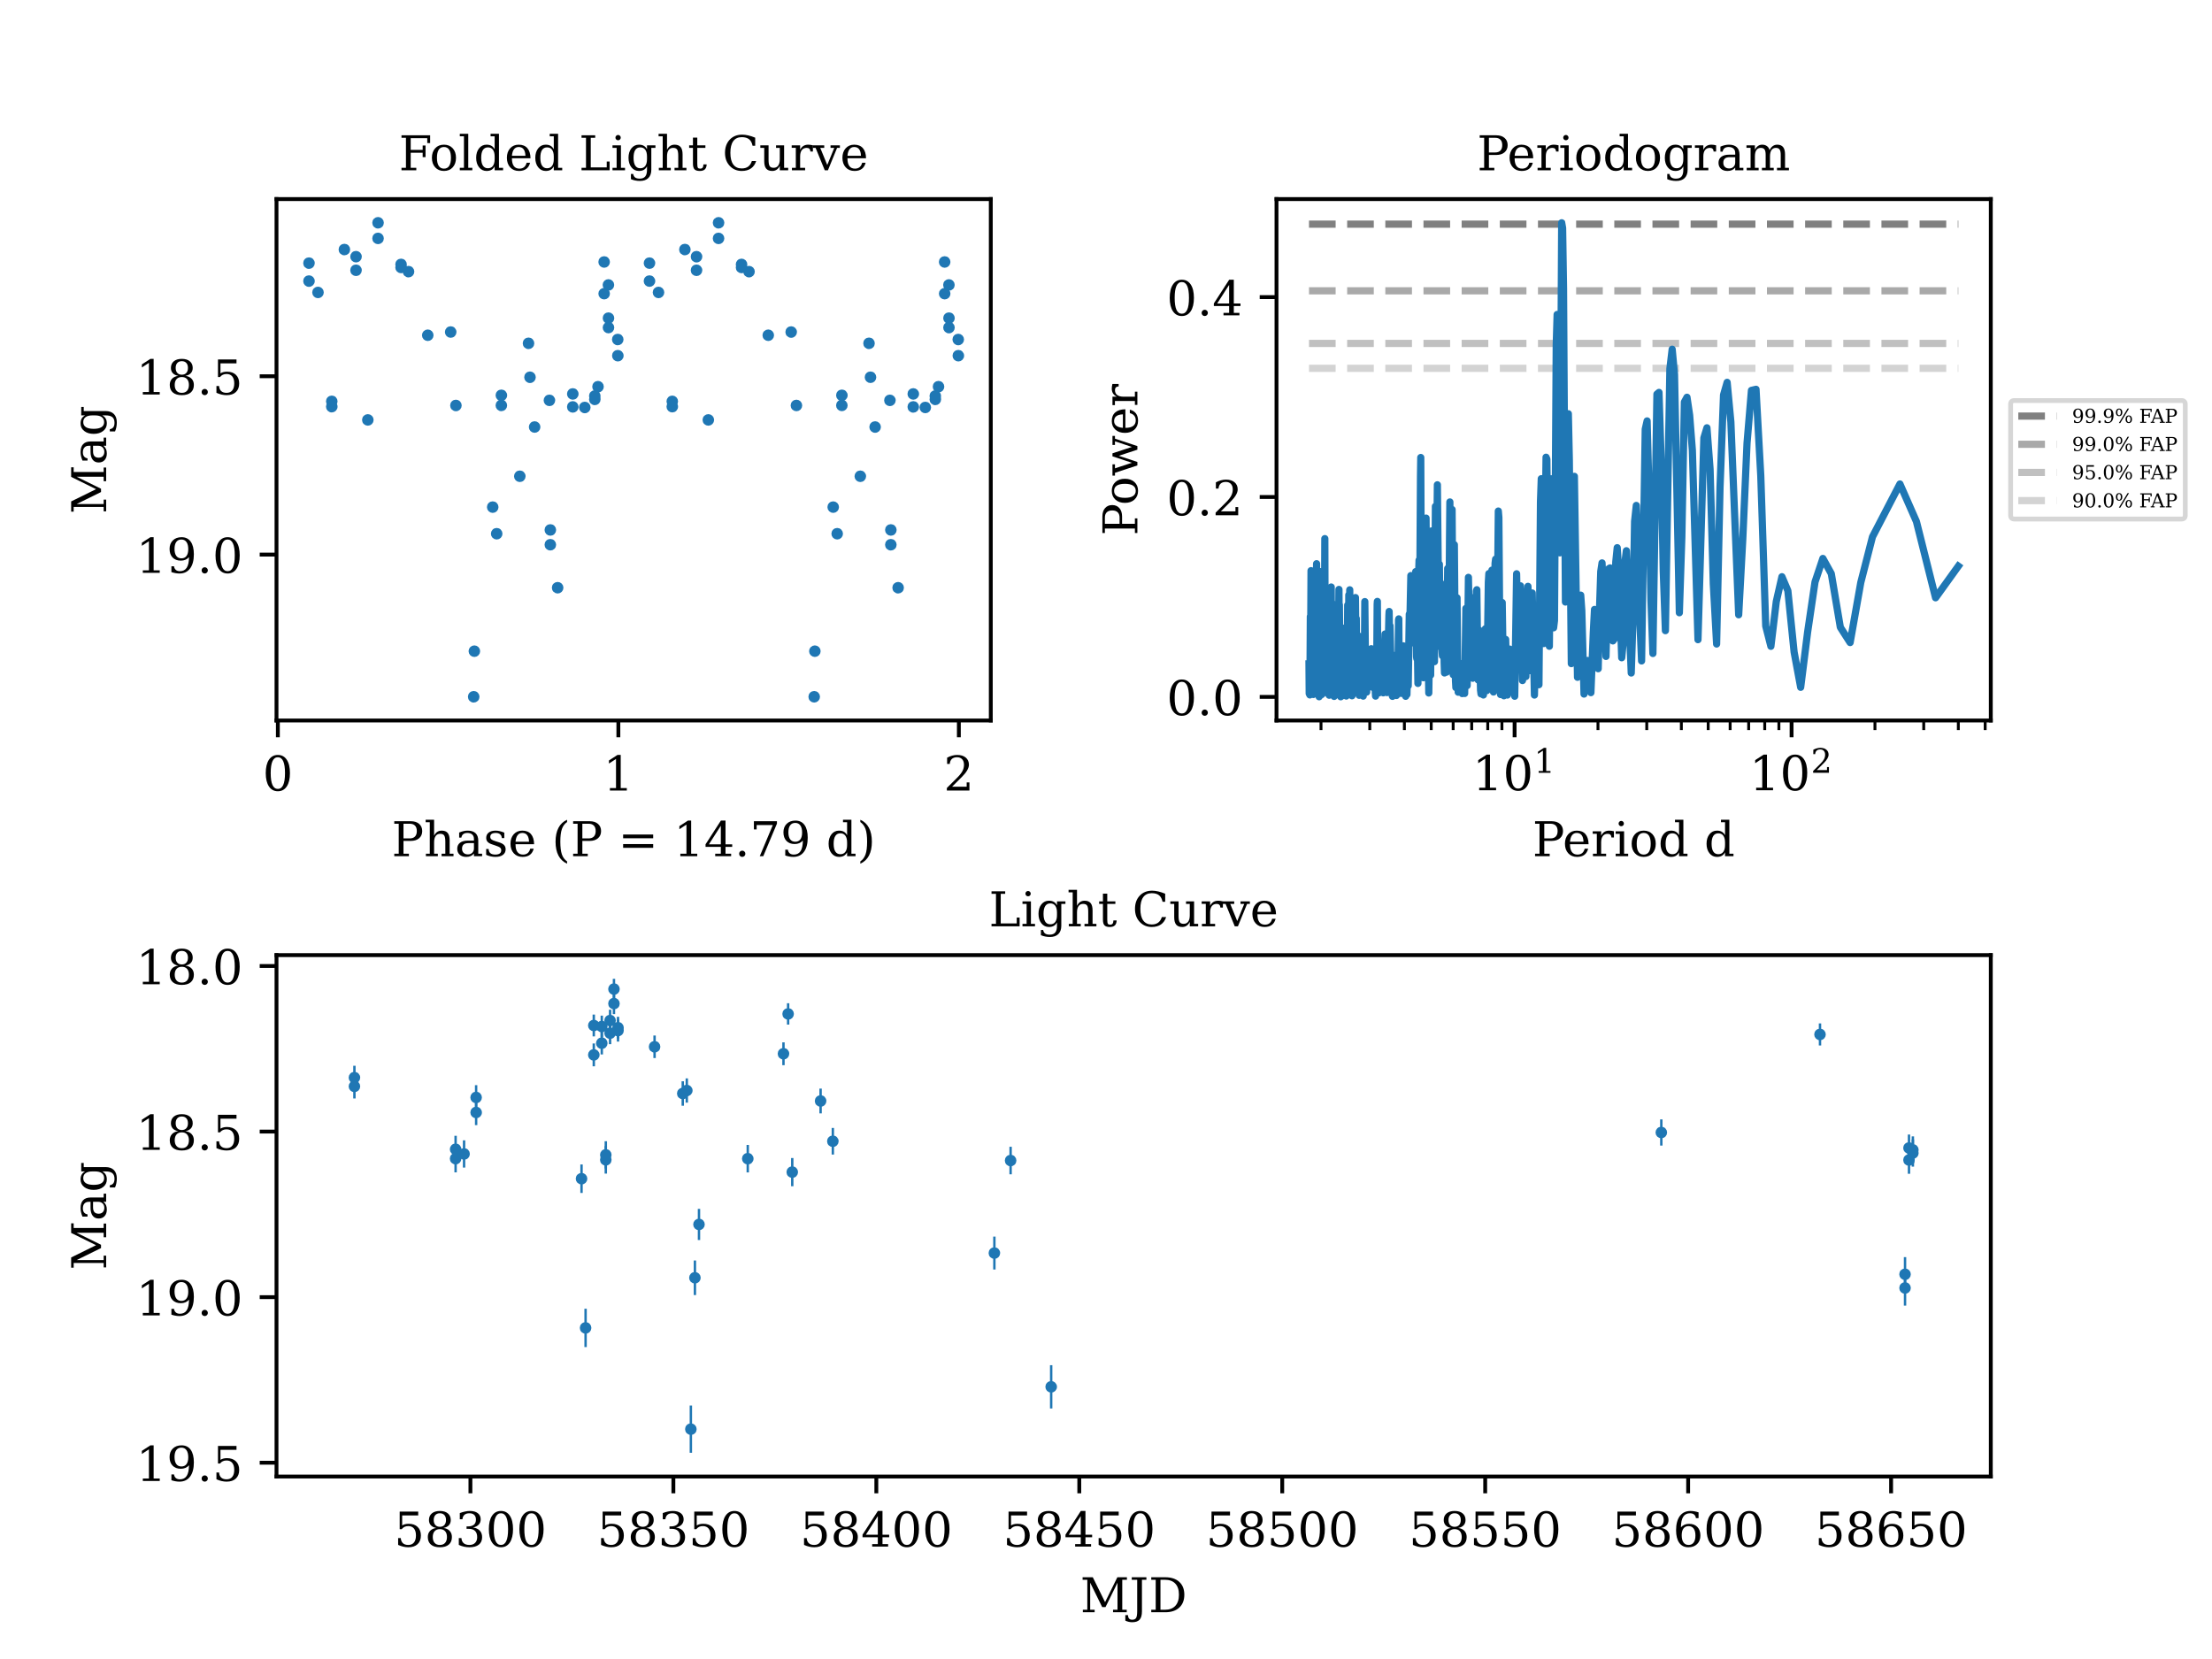 <?xml version="1.0" encoding="utf-8" standalone="no"?>
<!DOCTYPE svg PUBLIC "-//W3C//DTD SVG 1.1//EN"
  "http://www.w3.org/Graphics/SVG/1.1/DTD/svg11.dtd">
<!-- Created with matplotlib (https://matplotlib.org/) -->
<svg height="345.6pt" version="1.1" viewBox="0 0 460.8 345.6" width="460.8pt" xmlns="http://www.w3.org/2000/svg" xmlns:xlink="http://www.w3.org/1999/xlink">
 <defs>
  <style type="text/css">*{stroke-linecap:butt;stroke-linejoin:round;}</style>
 </defs>
 <g id="figure_1">
  <g id="patch_1">
   <path d="M 0 345.6 
L 460.8 345.6 
L 460.8 0 
L 0 0 
z
" style="fill:#ffffff;"/>
  </g>
  <g id="axes_1">
   <g id="patch_2">
    <path d="M 265.92 150.089 
L 414.72 150.089 
L 414.72 41.472 
L 265.92 41.472 
z
" style="fill:#ffffff;"/>
   </g>
   <g id="matplotlib.axis_1">
    <g id="xtick_1">
     <g id="line2d_1">
      <defs>
       <path d="M 0 0 
L 0 3.5 
" id="m560262f156" style="stroke:#000000;stroke-width:0.8;"/>
      </defs>
      <g>
       <use style="stroke:#000000;stroke-width:0.8;" x="315.519" xlink:href="#m560262f156" y="150.089"/>
      </g>
     </g>
     <g id="text_1">
      <!-- $\mathdefault{10^{1}}$ -->
      <g transform="translate(306.719 164.688)scale(0.1 -0.1)">
       <defs>
        <path d="M 14.203 0 
L 14.203 5.172 
L 26.906 5.172 
L 26.906 65.828 
L 12.203 56.297 
L 12.203 62.703 
L 29.984 74.219 
L 36.719 74.219 
L 36.719 5.172 
L 49.422 5.172 
L 49.422 0 
z
" id="DejaVuSerif-49"/>
        <path d="M 31.781 3.422 
Q 39.266 3.422 42.969 11.625 
Q 46.688 19.828 46.688 36.375 
Q 46.688 52.984 42.969 61.188 
Q 39.266 69.391 31.781 69.391 
Q 24.312 69.391 20.594 61.188 
Q 16.891 52.984 16.891 36.375 
Q 16.891 19.828 20.594 11.625 
Q 24.312 3.422 31.781 3.422 
z
M 31.781 -1.422 
Q 19.922 -1.422 13.25 8.531 
Q 6.594 18.5 6.594 36.375 
Q 6.594 54.297 13.25 64.25 
Q 19.922 74.219 31.781 74.219 
Q 43.703 74.219 50.344 64.25 
Q 56.984 54.297 56.984 36.375 
Q 56.984 18.5 50.344 8.531 
Q 43.703 -1.422 31.781 -1.422 
z
" id="DejaVuSerif-48"/>
       </defs>
       <use transform="translate(0 0.713)" xlink:href="#DejaVuSerif-49"/>
       <use transform="translate(63.623 0.713)" xlink:href="#DejaVuSerif-48"/>
       <use transform="translate(128.154 37.047)scale(0.7)" xlink:href="#DejaVuSerif-49"/>
      </g>
     </g>
    </g>
    <g id="xtick_2">
     <g id="line2d_2">
      <g>
       <use style="stroke:#000000;stroke-width:0.8;" x="373.218" xlink:href="#m560262f156" y="150.089"/>
      </g>
     </g>
     <g id="text_2">
      <!-- $\mathdefault{10^{2}}$ -->
      <g transform="translate(364.418 164.688)scale(0.1 -0.1)">
       <defs>
        <path d="M 12.797 55.516 
L 7.328 55.516 
L 7.328 68.5 
Q 12.547 71.297 17.844 72.75 
Q 23.141 74.219 28.219 74.219 
Q 39.594 74.219 46.188 68.703 
Q 52.781 63.188 52.781 53.719 
Q 52.781 43.016 37.844 28.125 
Q 36.672 27 36.078 26.422 
L 17.672 8.016 
L 48.094 8.016 
L 48.094 17 
L 53.812 17 
L 53.812 0 
L 6.781 0 
L 6.781 5.328 
L 28.906 27.391 
Q 36.234 34.719 39.359 40.844 
Q 42.484 46.969 42.484 53.719 
Q 42.484 61.078 38.641 65.234 
Q 34.812 69.391 28.078 69.391 
Q 21.094 69.391 17.281 65.922 
Q 13.484 62.453 12.797 55.516 
z
" id="DejaVuSerif-50"/>
       </defs>
       <use transform="translate(0 0.713)" xlink:href="#DejaVuSerif-49"/>
       <use transform="translate(63.623 0.713)" xlink:href="#DejaVuSerif-48"/>
       <use transform="translate(128.154 37.047)scale(0.7)" xlink:href="#DejaVuSerif-50"/>
      </g>
     </g>
    </g>
    <g id="xtick_3">
     <g id="line2d_3">
      <defs>
       <path d="M 0 0 
L 0 2 
" id="mb0ec357b68" style="stroke:#000000;stroke-width:0.6;"/>
      </defs>
      <g>
       <use style="stroke:#000000;stroke-width:0.6;" x="275.189" xlink:href="#mb0ec357b68" y="150.089"/>
      </g>
     </g>
    </g>
    <g id="xtick_4">
     <g id="line2d_4">
      <g>
       <use style="stroke:#000000;stroke-width:0.6;" x="285.35" xlink:href="#mb0ec357b68" y="150.089"/>
      </g>
     </g>
    </g>
    <g id="xtick_5">
     <g id="line2d_5">
      <g>
       <use style="stroke:#000000;stroke-width:0.6;" x="292.559" xlink:href="#mb0ec357b68" y="150.089"/>
      </g>
     </g>
    </g>
    <g id="xtick_6">
     <g id="line2d_6">
      <g>
       <use style="stroke:#000000;stroke-width:0.6;" x="298.15" xlink:href="#mb0ec357b68" y="150.089"/>
      </g>
     </g>
    </g>
    <g id="xtick_7">
     <g id="line2d_7">
      <g>
       <use style="stroke:#000000;stroke-width:0.6;" x="302.719" xlink:href="#mb0ec357b68" y="150.089"/>
      </g>
     </g>
    </g>
    <g id="xtick_8">
     <g id="line2d_8">
      <g>
       <use style="stroke:#000000;stroke-width:0.6;" x="306.582" xlink:href="#mb0ec357b68" y="150.089"/>
      </g>
     </g>
    </g>
    <g id="xtick_9">
     <g id="line2d_9">
      <g>
       <use style="stroke:#000000;stroke-width:0.6;" x="309.928" xlink:href="#mb0ec357b68" y="150.089"/>
      </g>
     </g>
    </g>
    <g id="xtick_10">
     <g id="line2d_10">
      <g>
       <use style="stroke:#000000;stroke-width:0.6;" x="312.879" xlink:href="#mb0ec357b68" y="150.089"/>
      </g>
     </g>
    </g>
    <g id="xtick_11">
     <g id="line2d_11">
      <g>
       <use style="stroke:#000000;stroke-width:0.6;" x="332.888" xlink:href="#mb0ec357b68" y="150.089"/>
      </g>
     </g>
    </g>
    <g id="xtick_12">
     <g id="line2d_12">
      <g>
       <use style="stroke:#000000;stroke-width:0.6;" x="343.049" xlink:href="#mb0ec357b68" y="150.089"/>
      </g>
     </g>
    </g>
    <g id="xtick_13">
     <g id="line2d_13">
      <g>
       <use style="stroke:#000000;stroke-width:0.6;" x="350.257" xlink:href="#mb0ec357b68" y="150.089"/>
      </g>
     </g>
    </g>
    <g id="xtick_14">
     <g id="line2d_14">
      <g>
       <use style="stroke:#000000;stroke-width:0.6;" x="355.849" xlink:href="#mb0ec357b68" y="150.089"/>
      </g>
     </g>
    </g>
    <g id="xtick_15">
     <g id="line2d_15">
      <g>
       <use style="stroke:#000000;stroke-width:0.6;" x="360.418" xlink:href="#mb0ec357b68" y="150.089"/>
      </g>
     </g>
    </g>
    <g id="xtick_16">
     <g id="line2d_16">
      <g>
       <use style="stroke:#000000;stroke-width:0.6;" x="364.28" xlink:href="#mb0ec357b68" y="150.089"/>
      </g>
     </g>
    </g>
    <g id="xtick_17">
     <g id="line2d_17">
      <g>
       <use style="stroke:#000000;stroke-width:0.6;" x="367.627" xlink:href="#mb0ec357b68" y="150.089"/>
      </g>
     </g>
    </g>
    <g id="xtick_18">
     <g id="line2d_18">
      <g>
       <use style="stroke:#000000;stroke-width:0.6;" x="370.578" xlink:href="#mb0ec357b68" y="150.089"/>
      </g>
     </g>
    </g>
    <g id="xtick_19">
     <g id="line2d_19">
      <g>
       <use style="stroke:#000000;stroke-width:0.6;" x="390.587" xlink:href="#mb0ec357b68" y="150.089"/>
      </g>
     </g>
    </g>
    <g id="xtick_20">
     <g id="line2d_20">
      <g>
       <use style="stroke:#000000;stroke-width:0.6;" x="400.748" xlink:href="#mb0ec357b68" y="150.089"/>
      </g>
     </g>
    </g>
    <g id="xtick_21">
     <g id="line2d_21">
      <g>
       <use style="stroke:#000000;stroke-width:0.6;" x="407.956" xlink:href="#mb0ec357b68" y="150.089"/>
      </g>
     </g>
    </g>
    <g id="xtick_22">
     <g id="line2d_22">
      <g>
       <use style="stroke:#000000;stroke-width:0.6;" x="413.548" xlink:href="#mb0ec357b68" y="150.089"/>
      </g>
     </g>
    </g>
    <g id="text_3">
     <!-- Period d -->
     <g transform="translate(319.232 178.366)scale(0.1 -0.1)">
      <defs>
       <path d="M 24.703 37.109 
L 37.594 37.109 
Q 44.875 37.109 48.672 41.031 
Q 52.484 44.969 52.484 52.391 
Q 52.484 59.859 48.672 63.766 
Q 44.875 67.672 37.594 67.672 
L 24.703 67.672 
z
M 5.516 0 
L 5.516 5.172 
L 14.797 5.172 
L 14.797 67.672 
L 5.516 67.672 
L 5.516 72.906 
L 39.984 72.906 
Q 50.922 72.906 57.312 67.359 
Q 63.719 61.812 63.719 52.391 
Q 63.719 43.016 57.312 37.453 
Q 50.922 31.891 39.984 31.891 
L 24.703 31.891 
L 24.703 5.172 
L 35.984 5.172 
L 35.984 0 
z
" id="DejaVuSerif-80"/>
       <path d="M 54.203 25 
L 15.484 25 
L 15.484 24.609 
Q 15.484 14.109 19.438 8.766 
Q 23.391 3.422 31.109 3.422 
Q 37.016 3.422 40.797 6.516 
Q 44.578 9.625 46.094 15.719 
L 53.328 15.719 
Q 51.172 7.172 45.375 2.875 
Q 39.594 -1.422 30.172 -1.422 
Q 18.797 -1.422 11.891 6.078 
Q 4.984 13.578 4.984 25.984 
Q 4.984 38.281 11.766 45.797 
Q 18.562 53.328 29.594 53.328 
Q 41.359 53.328 47.656 46.062 
Q 53.953 38.812 54.203 25 
z
M 43.609 30.172 
Q 43.312 39.266 39.766 43.875 
Q 36.234 48.484 29.594 48.484 
Q 23.391 48.484 19.828 43.844 
Q 16.266 39.203 15.484 30.172 
z
" id="DejaVuSerif-101"/>
       <path d="M 47.797 52 
L 47.797 39.016 
L 42.625 39.016 
Q 42.391 42.875 40.484 44.781 
Q 38.578 46.688 34.906 46.688 
Q 28.266 46.688 24.719 42.094 
Q 21.188 37.5 21.188 28.906 
L 21.188 5.172 
L 31.594 5.172 
L 31.594 0 
L 4.109 0 
L 4.109 5.172 
L 12.203 5.172 
L 12.203 46.781 
L 3.609 46.781 
L 3.609 51.906 
L 21.188 51.906 
L 21.188 42.672 
Q 23.828 48.094 27.969 50.703 
Q 32.125 53.328 38.094 53.328 
Q 40.281 53.328 42.703 52.984 
Q 45.125 52.641 47.797 52 
z
" id="DejaVuSerif-114"/>
       <path d="M 9.719 68.016 
Q 9.719 70.266 11.344 71.922 
Q 12.984 73.578 15.281 73.578 
Q 17.531 73.578 19.156 71.922 
Q 20.797 70.266 20.797 68.016 
Q 20.797 65.719 19.188 64.109 
Q 17.578 62.5 15.281 62.5 
Q 12.984 62.5 11.344 64.109 
Q 9.719 65.719 9.719 68.016 
z
M 21.188 5.172 
L 29.688 5.172 
L 29.688 0 
L 3.609 0 
L 3.609 5.172 
L 12.203 5.172 
L 12.203 46.688 
L 3.609 46.688 
L 3.609 51.906 
L 21.188 51.906 
z
" id="DejaVuSerif-105"/>
       <path d="M 30.078 3.422 
Q 37.312 3.422 40.984 9.125 
Q 44.672 14.844 44.672 25.984 
Q 44.672 37.109 40.984 42.797 
Q 37.312 48.484 30.078 48.484 
Q 22.859 48.484 19.172 42.797 
Q 15.484 37.109 15.484 25.984 
Q 15.484 14.844 19.188 9.125 
Q 22.906 3.422 30.078 3.422 
z
M 30.078 -1.422 
Q 18.75 -1.422 11.859 6.078 
Q 4.984 13.578 4.984 25.984 
Q 4.984 38.375 11.844 45.844 
Q 18.703 53.328 30.078 53.328 
Q 41.453 53.328 48.312 45.844 
Q 55.172 38.375 55.172 25.984 
Q 55.172 13.578 48.312 6.078 
Q 41.453 -1.422 30.078 -1.422 
z
" id="DejaVuSerif-111"/>
       <path d="M 52.484 5.172 
L 61.078 5.172 
L 61.078 0 
L 43.5 0 
L 43.5 8.109 
Q 40.875 3.219 36.797 0.891 
Q 32.719 -1.422 26.703 -1.422 
Q 17.141 -1.422 11.062 6.172 
Q 4.984 13.766 4.984 25.984 
Q 4.984 38.188 11.031 45.75 
Q 17.094 53.328 26.703 53.328 
Q 32.719 53.328 36.797 51 
Q 40.875 48.688 43.5 43.797 
L 43.5 70.797 
L 35.016 70.797 
L 35.016 75.984 
L 52.484 75.984 
z
M 43.5 23.391 
L 43.5 28.516 
Q 43.5 37.844 39.906 42.766 
Q 36.328 47.703 29.5 47.703 
Q 22.562 47.703 19.016 42.234 
Q 15.484 36.766 15.484 25.984 
Q 15.484 15.234 19.016 9.719 
Q 22.562 4.203 29.5 4.203 
Q 36.328 4.203 39.906 9.109 
Q 43.5 14.016 43.5 23.391 
z
" id="DejaVuSerif-100"/>
       <path id="DejaVuSerif-32"/>
      </defs>
      <use xlink:href="#DejaVuSerif-80"/>
      <use x="62.785" xlink:href="#DejaVuSerif-101"/>
      <use x="121.965" xlink:href="#DejaVuSerif-114"/>
      <use x="169.768" xlink:href="#DejaVuSerif-105"/>
      <use x="201.75" xlink:href="#DejaVuSerif-111"/>
      <use x="261.955" xlink:href="#DejaVuSerif-100"/>
      <use x="325.969" xlink:href="#DejaVuSerif-32"/>
      <use x="357.756" xlink:href="#DejaVuSerif-100"/>
     </g>
    </g>
   </g>
   <g id="matplotlib.axis_2">
    <g id="ytick_1">
     <g id="line2d_23">
      <defs>
       <path d="M 0 0 
L -3.5 0 
" id="m7d7820be41" style="stroke:#000000;stroke-width:0.8;"/>
      </defs>
      <g>
       <use style="stroke:#000000;stroke-width:0.8;" x="265.92" xlink:href="#m7d7820be41" y="145.172"/>
      </g>
     </g>
     <g id="text_4">
      <!-- 0.0 -->
      <g transform="translate(243.017 148.971)scale(0.1 -0.1)">
       <defs>
        <path d="M 9.422 5.078 
Q 9.422 7.812 11.281 9.719 
Q 13.141 11.625 15.922 11.625 
Q 18.609 11.625 20.5 9.719 
Q 22.406 7.812 22.406 5.078 
Q 22.406 2.391 20.5 0.484 
Q 18.609 -1.422 15.922 -1.422 
Q 13.141 -1.422 11.281 0.453 
Q 9.422 2.344 9.422 5.078 
z
" id="DejaVuSerif-46"/>
       </defs>
       <use xlink:href="#DejaVuSerif-48"/>
       <use x="63.623" xlink:href="#DejaVuSerif-46"/>
       <use x="95.41" xlink:href="#DejaVuSerif-48"/>
      </g>
     </g>
    </g>
    <g id="ytick_2">
     <g id="line2d_24">
      <g>
       <use style="stroke:#000000;stroke-width:0.8;" x="265.92" xlink:href="#m7d7820be41" y="103.533"/>
      </g>
     </g>
     <g id="text_5">
      <!-- 0.2 -->
      <g transform="translate(243.017 107.332)scale(0.1 -0.1)">
       <use xlink:href="#DejaVuSerif-48"/>
       <use x="63.623" xlink:href="#DejaVuSerif-46"/>
       <use x="95.41" xlink:href="#DejaVuSerif-50"/>
      </g>
     </g>
    </g>
    <g id="ytick_3">
     <g id="line2d_25">
      <g>
       <use style="stroke:#000000;stroke-width:0.8;" x="265.92" xlink:href="#m7d7820be41" y="61.894"/>
      </g>
     </g>
     <g id="text_6">
      <!-- 0.4 -->
      <g transform="translate(243.017 65.693)scale(0.1 -0.1)">
       <defs>
        <path d="M 34.906 24.703 
L 34.906 63.484 
L 10.016 24.703 
z
M 56.391 0 
L 23.188 0 
L 23.188 5.172 
L 34.906 5.172 
L 34.906 19.484 
L 3.078 19.484 
L 3.078 24.812 
L 35.016 74.219 
L 44.672 74.219 
L 44.672 24.703 
L 58.594 24.703 
L 58.594 19.484 
L 44.672 19.484 
L 44.672 5.172 
L 56.391 5.172 
z
" id="DejaVuSerif-52"/>
       </defs>
       <use xlink:href="#DejaVuSerif-48"/>
       <use x="63.623" xlink:href="#DejaVuSerif-46"/>
       <use x="95.41" xlink:href="#DejaVuSerif-52"/>
      </g>
     </g>
    </g>
    <g id="text_7">
     <!-- Power -->
     <g transform="translate(236.937 111.584)rotate(-90)scale(0.1 -0.1)">
      <defs>
       <path d="M 48 51.906 
L 61.281 11.375 
L 73 46.688 
L 65.484 46.688 
L 65.484 51.906 
L 84.281 51.906 
L 84.281 46.688 
L 78.516 46.688 
L 63.094 0 
L 55.609 0 
L 42.828 38.812 
L 29.984 0 
L 22.797 0 
L 7.422 46.688 
L 1.609 46.688 
L 1.609 51.906 
L 25.094 51.906 
L 25.094 46.688 
L 16.703 46.688 
L 28.328 11.375 
L 41.703 51.906 
z
" id="DejaVuSerif-119"/>
      </defs>
      <use xlink:href="#DejaVuSerif-80"/>
      <use x="63.285" xlink:href="#DejaVuSerif-111"/>
      <use x="123.49" xlink:href="#DejaVuSerif-119"/>
      <use x="209.086" xlink:href="#DejaVuSerif-101"/>
      <use x="268.266" xlink:href="#DejaVuSerif-114"/>
     </g>
    </g>
   </g>
   <g id="LineCollection_1">
    <path clip-path="url(#pad41d3bfad)" d="M 272.688 46.698 
L 407.956 46.698 
" style="fill:none;stroke:#808080;stroke-dasharray:5.55,2.4;stroke-dashoffset:0;stroke-width:1.5;"/>
   </g>
   <g id="LineCollection_2">
    <path clip-path="url(#pad41d3bfad)" d="M 272.688 60.58 
L 407.956 60.58 
" style="fill:none;stroke:#a9a9a9;stroke-dasharray:5.55,2.4;stroke-dashoffset:0;stroke-width:1.5;"/>
   </g>
   <g id="LineCollection_3">
    <path clip-path="url(#pad41d3bfad)" d="M 272.688 71.54 
L 407.956 71.54 
" style="fill:none;stroke:#c0c0c0;stroke-dasharray:5.55,2.4;stroke-dashoffset:0;stroke-width:1.5;"/>
   </g>
   <g id="LineCollection_4">
    <path clip-path="url(#pad41d3bfad)" d="M 272.688 76.725 
L 407.956 76.725 
" style="fill:none;stroke:#d3d3d3;stroke-dasharray:5.55,2.4;stroke-dashoffset:0;stroke-width:1.5;"/>
   </g>
   <g id="line2d_26">
    <path clip-path="url(#pad41d3bfad)" d="M 407.956 117.941 
L 403.214 124.531 
L 399.227 108.649 
L 395.789 100.82 
L 390.069 111.837 
L 387.634 121.35 
L 385.415 133.858 
L 383.376 130.675 
L 381.491 119.505 
L 379.738 116.334 
L 378.099 121.241 
L 376.561 131.67 
L 375.113 143.182 
L 373.743 135.816 
L 372.444 123.051 
L 371.209 120.142 
L 370.033 125.309 
L 368.909 134.641 
L 367.833 130.424 
L 366.802 99.098 
L 365.811 81.097 
L 364.858 81.322 
L 363.94 92.296 
L 363.055 112.253 
L 362.199 128.072 
L 360.572 87.9 
L 359.796 79.65 
L 359.043 82.271 
L 358.312 101.506 
L 357.603 134.159 
L 356.912 121.627 
L 356.24 97.75 
L 355.586 89.117 
L 354.948 91.228 
L 353.72 133.257 
L 352.549 93.786 
L 351.983 86.502 
L 351.43 82.756 
L 350.888 83.751 
L 350.359 111.888 
L 349.84 127.648 
L 348.833 78.011 
L 348.345 72.749 
L 347.866 76.804 
L 346.934 131.378 
L 346.481 118.883 
L 346.036 95.489 
L 345.598 81.746 
L 345.169 82.107 
L 344.33 136.133 
L 343.922 124.843 
L 343.519 102.684 
L 343.123 87.685 
L 342.734 89.408 
L 341.972 137.684 
L 341.6 129.067 
L 341.233 114.089 
L 340.871 105.291 
L 340.515 108.615 
L 340.163 129.447 
L 339.817 140.2 
L 338.805 114.729 
L 338.476 117.365 
L 338.152 133.754 
L 337.832 137.021 
L 337.204 118.684 
L 336.896 114.092 
L 336.591 117.092 
L 336.291 133.118 
L 335.993 133.512 
L 335.699 123.224 
L 335.409 118.304 
L 335.122 118.476 
L 334.838 125.603 
L 334.558 136.745 
L 333.734 117.263 
L 333.466 119.055 
L 333.2 127.049 
L 332.937 139.302 
L 332.677 137.447 
L 332.419 127.985 
L 332.164 126.957 
L 331.912 131.758 
L 331.415 144.291 
L 331.17 143.742 
L 330.927 139.077 
L 330.687 137.582 
L 330.449 139.34 
L 330.213 143.236 
L 329.98 144.586 
L 329.519 127.189 
L 329.292 123.98 
L 329.067 127.284 
L 328.844 136.6 
L 328.622 141.092 
L 327.97 99.229 
L 327.757 109.779 
L 327.545 131.358 
L 327.335 138.249 
L 326.92 95.845 
L 326.715 86.191 
L 326.512 89.669 
L 326.31 115.862 
L 326.11 125.414 
L 325.715 60.18 
L 325.52 47.502 
L 325.326 46.409 
L 324.943 115.167 
L 324.379 65.51 
L 324.194 71.821 
L 323.827 129.269 
L 323.646 130.784 
L 323.287 101.293 
L 323.11 99.733 
L 322.759 134.627 
L 322.586 131.983 
L 322.242 95.652 
L 322.072 95.248 
L 321.568 134.07 
L 321.075 99.718 
L 320.912 104.486 
L 320.59 142.637 
L 320.431 140.04 
L 320.116 126.828 
L 319.959 131.719 
L 319.649 144.792 
L 319.192 123.53 
L 319.041 127.718 
L 318.743 139.708 
L 318.301 122.146 
L 318.156 123.896 
L 317.867 140.944 
L 317.582 131.862 
L 317.441 131.75 
L 317.161 141.768 
L 317.022 136.324 
L 316.746 122.038 
L 316.609 123.906 
L 316.338 139.541 
L 315.937 119.527 
L 315.542 145.041 
L 315.411 142.482 
L 315.282 136.586 
L 315.153 136.242 
L 314.897 144.179 
L 314.77 144.05 
L 314.518 135.223 
L 314.393 136.397 
L 314.144 143.922 
L 314.021 144.794 
L 313.655 133.195 
L 313.294 144.944 
L 313.175 140.88 
L 312.938 125.519 
L 312.821 127.27 
L 312.587 144.686 
L 312.471 137.177 
L 312.241 107.814 
L 312.127 106.463 
L 311.787 140.889 
L 311.563 116.476 
L 311.452 117.356 
L 311.121 144.159 
L 311.012 138.417 
L 310.795 118.772 
L 310.687 120.586 
L 310.473 142.876 
L 310.366 139.091 
L 310.155 119.483 
L 310.049 121.289 
L 309.737 143.866 
L 309.428 130.981 
L 309.224 139.085 
L 309.022 144.776 
L 308.721 140.028 
L 308.523 144.557 
L 308.424 143.766 
L 308.131 131.266 
L 307.937 141.658 
L 307.841 138.246 
L 307.65 122.851 
L 307.555 123.107 
L 307.365 139.819 
L 307.271 139.071 
L 307.084 132.717 
L 306.991 134.676 
L 306.806 141.29 
L 306.531 124.495 
L 306.259 140.145 
L 305.901 120.275 
L 305.635 142.826 
L 305.373 126.735 
L 305.113 144.467 
L 305.027 144.403 
L 304.856 138.117 
L 304.77 138.749 
L 304.601 144.487 
L 304.349 138.435 
L 304.182 143.208 
L 304.099 142.683 
L 304.017 140.992 
L 303.934 141.464 
L 303.771 144.199 
L 303.689 141.666 
L 303.527 124.535 
L 303.446 127.445 
L 303.285 143.232 
L 303.205 141.813 
L 302.967 113.466 
L 302.888 118.077 
L 302.731 140.557 
L 302.497 106.139 
L 302.419 114.661 
L 302.265 136.299 
L 302.035 104.563 
L 301.959 112.714 
L 301.808 134.843 
L 301.732 132.52 
L 301.582 118.412 
L 301.359 140.016 
L 301.284 138.515 
L 301.137 127.653 
L 301.064 129.28 
L 300.917 140.188 
L 300.845 138.09 
L 300.627 121.752 
L 300.484 136.617 
L 300.412 135.696 
L 300.27 123.867 
L 300.199 125.471 
L 300.058 134.78 
L 299.847 117.527 
L 299.777 118.035 
L 299.708 121.509 
L 299.639 121.327 
L 299.432 100.992 
L 299.226 120.712 
L 299.158 119.035 
L 299.023 105.474 
L 298.821 137.838 
L 298.754 133.629 
L 298.621 116.799 
L 298.422 136.677 
L 298.225 110.601 
L 298.029 140.635 
L 297.964 140.166 
L 297.835 132.963 
L 297.771 135.618 
L 297.642 144.365 
L 297.451 131.78 
L 297.325 140.162 
L 297.199 122.941 
L 297.073 107.929 
L 296.886 135.712 
L 296.824 130.532 
L 296.701 109.49 
L 296.578 130.785 
L 296.517 141.184 
L 296.456 137.463 
L 296.334 113.109 
L 296.273 115.672 
L 296.153 131.275 
L 296.092 125.216 
L 295.972 95.307 
L 295.913 99.347 
L 295.734 128.697 
L 295.675 125.052 
L 295.616 116.695 
L 295.557 118.63 
L 295.381 142.367 
L 295.265 134.756 
L 295.206 135.262 
L 295.149 137.211 
L 295.091 136.823 
L 294.918 119.074 
L 294.861 120.741 
L 294.746 129.135 
L 294.69 127.224 
L 294.576 120.178 
L 294.52 121.547 
L 294.351 133.923 
L 294.239 127.22 
L 294.183 128.372 
L 294.072 130.615 
L 294.017 130.098 
L 293.906 119.904 
L 293.851 122.549 
L 293.687 130.494 
L 293.632 127.841 
L 293.578 127.944 
L 293.361 142.872 
L 293.253 139.134 
L 293.2 140.169 
L 293.093 144.677 
L 293.04 144.372 
L 292.933 141.851 
L 292.828 145.053 
L 292.775 143.994 
L 292.67 137.486 
L 292.617 137.8 
L 292.513 144.607 
L 292.461 143.098 
L 292.357 134.543 
L 292.305 134.583 
L 292.202 143.802 
L 292.151 143.691 
L 292.048 137.226 
L 291.997 137.452 
L 291.895 144.434 
L 291.844 144.431 
L 291.693 137.415 
L 291.542 144.44 
L 291.492 142.591 
L 291.392 128.925 
L 291.342 129.126 
L 291.193 143.85 
L 291.144 141.763 
L 291.045 137.685 
L 290.898 144.885 
L 290.85 143.911 
L 290.752 141.555 
L 290.655 144.363 
L 290.607 143.371 
L 290.462 136.543 
L 290.271 143.679 
L 290.223 143.377 
L 290.176 143.568 
L 290.081 145.065 
L 290.034 144.934 
L 289.799 140.447 
L 289.566 130.345 
L 289.474 133.081 
L 289.382 127.382 
L 289.336 128.162 
L 289.062 141.133 
L 288.926 144.277 
L 288.791 140.02 
L 288.746 140.93 
L 288.701 141.598 
L 288.612 137.667 
L 288.522 132.075 
L 288.478 133.378 
L 288.345 144.153 
L 288.301 143.208 
L 288.257 142.37 
L 288.213 143.224 
L 288.169 144.329 
L 288.038 138.516 
L 287.995 138.837 
L 287.908 143.139 
L 287.865 142.483 
L 287.735 134.317 
L 287.692 136.147 
L 287.563 143.679 
L 287.521 142.346 
L 287.435 137.414 
L 287.393 137.847 
L 287.308 144.325 
L 287.266 142.751 
L 287.181 134.972 
L 287.139 134.985 
L 287.055 140.99 
L 287.013 138.192 
L 286.93 125.283 
L 286.888 125.882 
L 286.763 142.963 
L 286.722 140.602 
L 286.681 138.68 
L 286.639 139.926 
L 286.557 145.014 
L 286.516 144.328 
L 286.434 139.256 
L 286.393 140.166 
L 286.312 143.493 
L 286.271 142.96 
L 286.15 136.396 
L 286.109 137.952 
L 286.029 140.957 
L 285.988 140.3 
L 285.908 137.001 
L 285.868 137.714 
L 285.788 138.784 
L 285.748 138.18 
L 285.669 135.139 
L 285.629 136.643 
L 285.471 139.154 
L 285.393 140.833 
L 285.315 143.103 
L 285.276 142.913 
L 285.198 142.371 
L 285.159 142.639 
L 285.12 142.765 
L 285.042 141.522 
L 285.004 140.672 
L 284.965 140.941 
L 284.888 141.799 
L 284.811 140.058 
L 284.773 140.774 
L 284.697 144.181 
L 284.658 142.823 
L 284.582 137.143 
L 284.544 137.404 
L 284.507 140.068 
L 284.469 139.604 
L 284.318 125.321 
L 284.205 140.209 
L 284.168 137.36 
L 284.131 135.079 
L 284.093 136.155 
L 283.982 145.014 
L 283.945 142.886 
L 283.871 140.047 
L 283.834 141.239 
L 283.76 144.581 
L 283.724 142.943 
L 283.614 134.722 
L 283.577 137.917 
L 283.505 144.075 
L 283.468 143.098 
L 283.396 139.552 
L 283.359 141.401 
L 283.287 144.215 
L 283.251 143.45 
L 283.215 142.772 
L 283.179 143.529 
L 283.143 144.847 
L 283.108 144.698 
L 283 132.467 
L 282.965 135.089 
L 282.858 143.541 
L 282.823 139.752 
L 282.787 136.883 
L 282.717 140.111 
L 282.681 142.936 
L 282.646 142.317 
L 282.541 128.838 
L 282.506 129.847 
L 282.471 131.69 
L 282.436 131.532 
L 282.367 124.486 
L 282.297 127.766 
L 282.09 141.702 
L 282.056 143.129 
L 281.987 141.973 
L 281.953 141.984 
L 281.885 143.814 
L 281.85 143.684 
L 281.782 142.463 
L 281.749 143.331 
L 281.647 144.945 
L 281.613 144.569 
L 281.412 139.969 
L 281.345 135.791 
L 281.311 137.828 
L 281.278 137.773 
L 281.212 130.221 
L 281.178 122.869 
L 281.112 131.916 
L 281.079 136.447 
L 281.013 131.056 
L 280.98 123.931 
L 280.915 133.547 
L 280.849 140.639 
L 280.816 133.752 
L 280.751 126.043 
L 280.719 130.627 
L 280.654 142.409 
L 280.589 136.832 
L 280.556 133.914 
L 280.524 136.503 
L 280.459 144.997 
L 280.395 141.339 
L 280.363 140.574 
L 280.299 144.709 
L 280.267 142.497 
L 280.203 130.799 
L 280.139 135.622 
L 280.076 143.891 
L 280.044 141.406 
L 279.981 137.47 
L 279.949 140.495 
L 279.855 144.37 
L 279.823 143.68 
L 279.792 143.432 
L 279.761 143.677 
L 279.698 144.917 
L 279.667 144.422 
L 279.573 135.735 
L 279.511 140.429 
L 279.48 142.975 
L 279.449 141.692 
L 279.387 138.302 
L 279.357 140.573 
L 279.295 145.152 
L 279.233 142.771 
L 279.142 138.048 
L 279.02 125.974 
L 278.989 129.138 
L 278.959 128.355 
L 278.929 122.79 
L 278.868 129.466 
L 278.808 139.957 
L 278.717 136.484 
L 278.627 140.818 
L 278.597 137.539 
L 278.538 129.743 
L 278.478 134.825 
L 278.448 137.286 
L 278.419 136.617 
L 278.359 129.901 
L 278.33 135.232 
L 278.241 144.627 
L 278.212 142.505 
L 278.182 139.754 
L 278.123 144.407 
L 278.094 144.364 
L 278.006 137.773 
L 277.977 139.251 
L 277.919 145.077 
L 277.89 142.558 
L 277.832 132.938 
L 277.774 137.867 
L 277.716 144.102 
L 277.687 138.083 
L 277.629 128.89 
L 277.601 132.642 
L 277.543 141.386 
L 277.514 133.068 
L 277.457 125.556 
L 277.429 129.076 
L 277.4 137.593 
L 277.343 126.193 
L 277.315 122.287 
L 277.258 127.972 
L 277.201 137.182 
L 277.173 127.653 
L 277.145 122.598 
L 277.117 125.088 
L 277.032 142.561 
L 276.976 136.725 
L 276.892 144.825 
L 276.808 140.421 
L 276.725 144.576 
L 276.67 141.402 
L 276.587 136.626 
L 276.559 139.785 
L 276.531 141.23 
L 276.504 138.941 
L 276.422 136.612 
L 276.367 140.186 
L 276.339 136.277 
L 276.203 128.629 
L 276.176 122.425 
L 276.095 126.166 
L 276.041 130.582 
L 276.014 122.162 
L 275.987 112.204 
L 275.933 124.999 
L 275.772 141.776 
L 275.745 143.379 
L 275.718 138.598 
L 275.665 132.385 
L 275.639 134.958 
L 275.586 141.666 
L 275.559 136.823 
L 275.533 133.599 
L 275.48 138.525 
L 275.427 144.584 
L 275.374 140.31 
L 275.322 144.698 
L 275.295 144.507 
L 275.243 124.627 
L 275.165 134.822 
L 275.139 129.443 
L 275.113 135.164 
L 275.087 142.815 
L 275.061 137.294 
L 275.009 119.076 
L 274.957 132.183 
L 274.905 144.136 
L 274.828 142.601 
L 274.802 145.145 
L 274.777 140.696 
L 274.725 132.08 
L 274.674 138.85 
L 274.648 140.406 
L 274.572 127.237 
L 274.546 133.293 
L 274.496 142.685 
L 274.445 130.95 
L 274.42 128.261 
L 274.394 134.746 
L 274.369 139.525 
L 274.344 133.687 
L 274.268 117.43 
L 274.218 127.086 
L 274.193 130.271 
L 274.143 125.23 
L 274.118 123.695 
L 274.093 124.024 
L 273.918 142.755 
L 273.893 143.431 
L 273.869 141.096 
L 273.844 140.709 
L 273.819 141.535 
L 273.77 144.151 
L 273.745 143.012 
L 273.671 139.12 
L 273.647 140.315 
L 273.598 144.672 
L 273.549 138.923 
L 273.524 137.684 
L 273.5 139.657 
L 273.451 143.323 
L 273.427 137.162 
L 273.33 139.574 
L 273.257 120.472 
L 273.209 127.589 
L 273.185 136.824 
L 273.137 122.625 
L 273.112 118.876 
L 273.064 128.118 
L 273.04 139.124 
L 272.969 128.43 
L 272.873 144.767 
L 272.731 144.486 
L 272.684 138.297 
L 272.684 138.297 
" style="fill:none;stroke:#1f77b4;stroke-linecap:square;stroke-width:1.5;"/>
   </g>
   <g id="patch_3">
    <path d="M 265.92 150.089 
L 265.92 41.472 
" style="fill:none;stroke:#000000;stroke-linecap:square;stroke-linejoin:miter;stroke-width:0.8;"/>
   </g>
   <g id="patch_4">
    <path d="M 414.72 150.089 
L 414.72 41.472 
" style="fill:none;stroke:#000000;stroke-linecap:square;stroke-linejoin:miter;stroke-width:0.8;"/>
   </g>
   <g id="patch_5">
    <path d="M 265.92 150.089 
L 414.72 150.089 
" style="fill:none;stroke:#000000;stroke-linecap:square;stroke-linejoin:miter;stroke-width:0.8;"/>
   </g>
   <g id="patch_6">
    <path d="M 265.92 41.472 
L 414.72 41.472 
" style="fill:none;stroke:#000000;stroke-linecap:square;stroke-linejoin:miter;stroke-width:0.8;"/>
   </g>
   <g id="text_8">
    <!-- Periodogram -->
    <g transform="translate(307.698 35.472)scale(0.1 -0.1)">
     <defs>
      <path d="M 52.484 46.688 
L 52.484 1.125 
Q 52.484 -10.062 46.328 -16.141 
Q 40.188 -22.219 28.812 -22.219 
Q 23.688 -22.219 19 -21.281 
Q 14.312 -20.359 10.016 -18.5 
L 10.016 -7.625 
L 14.703 -7.625 
Q 15.578 -12.703 18.844 -15.047 
Q 22.125 -17.391 28.219 -17.391 
Q 36.141 -17.391 39.812 -12.922 
Q 43.5 -8.453 43.5 1.125 
L 43.5 8.109 
Q 40.875 3.219 36.797 0.891 
Q 32.719 -1.422 26.703 -1.422 
Q 17.141 -1.422 11.062 6.172 
Q 4.984 13.766 4.984 25.984 
Q 4.984 38.188 11.031 45.75 
Q 17.094 53.328 26.703 53.328 
Q 32.719 53.328 36.797 51 
Q 40.875 48.688 43.5 43.797 
L 43.5 51.906 
L 61.078 51.906 
L 61.078 46.688 
z
M 43.5 28.516 
Q 43.5 37.844 39.906 42.766 
Q 36.328 47.703 29.5 47.703 
Q 22.562 47.703 19.016 42.234 
Q 15.484 36.766 15.484 25.984 
Q 15.484 15.234 19.016 9.719 
Q 22.562 4.203 29.5 4.203 
Q 36.328 4.203 39.906 9.109 
Q 43.5 14.016 43.5 23.391 
z
" id="DejaVuSerif-103"/>
      <path d="M 39.797 16.312 
L 39.797 27.297 
L 28.219 27.297 
Q 21.531 27.297 18.25 24.406 
Q 14.984 21.531 14.984 15.578 
Q 14.984 10.156 18.297 6.984 
Q 21.625 3.812 27.297 3.812 
Q 32.906 3.812 36.344 7.281 
Q 39.797 10.75 39.797 16.312 
z
M 48.781 32.422 
L 48.781 5.172 
L 56.781 5.172 
L 56.781 0 
L 39.797 0 
L 39.797 5.609 
Q 36.812 2 32.906 0.281 
Q 29 -1.422 23.781 -1.422 
Q 15.141 -1.422 10.062 3.172 
Q 4.984 7.766 4.984 15.578 
Q 4.984 23.641 10.797 28.078 
Q 16.609 32.516 27.203 32.516 
L 39.797 32.516 
L 39.797 36.078 
Q 39.797 42 36.203 45.234 
Q 32.625 48.484 26.125 48.484 
Q 20.75 48.484 17.578 46.047 
Q 14.406 43.609 13.625 38.812 
L 8.984 38.812 
L 8.984 49.312 
Q 13.672 51.312 18.094 52.312 
Q 22.516 53.328 26.703 53.328 
Q 37.5 53.328 43.141 47.969 
Q 48.781 42.625 48.781 32.422 
z
" id="DejaVuSerif-97"/>
      <path d="M 51.812 41.797 
Q 54.391 47.516 58.422 50.422 
Q 62.453 53.328 67.828 53.328 
Q 75.984 53.328 79.984 48.266 
Q 83.984 43.219 83.984 33.016 
L 83.984 5.172 
L 92.094 5.172 
L 92.094 0 
L 67.188 0 
L 67.188 5.172 
L 75 5.172 
L 75 31.984 
Q 75 39.938 72.656 43.312 
Q 70.312 46.688 64.891 46.688 
Q 58.891 46.688 55.734 42.141 
Q 52.594 37.594 52.594 28.906 
L 52.594 5.172 
L 60.406 5.172 
L 60.406 0 
L 35.797 0 
L 35.797 5.172 
L 43.609 5.172 
L 43.609 32.328 
Q 43.609 40.094 41.266 43.391 
Q 38.922 46.688 33.5 46.688 
Q 27.484 46.688 24.328 42.141 
Q 21.188 37.594 21.188 28.906 
L 21.188 5.172 
L 29 5.172 
L 29 0 
L 4.109 0 
L 4.109 5.172 
L 12.203 5.172 
L 12.203 46.781 
L 3.609 46.781 
L 3.609 51.906 
L 21.188 51.906 
L 21.188 42.672 
Q 23.688 47.859 27.531 50.594 
Q 31.391 53.328 36.281 53.328 
Q 42.328 53.328 46.375 50.312 
Q 50.438 47.312 51.812 41.797 
z
" id="DejaVuSerif-109"/>
     </defs>
     <use xlink:href="#DejaVuSerif-80"/>
     <use x="62.785" xlink:href="#DejaVuSerif-101"/>
     <use x="121.965" xlink:href="#DejaVuSerif-114"/>
     <use x="169.768" xlink:href="#DejaVuSerif-105"/>
     <use x="201.75" xlink:href="#DejaVuSerif-111"/>
     <use x="261.955" xlink:href="#DejaVuSerif-100"/>
     <use x="325.969" xlink:href="#DejaVuSerif-111"/>
     <use x="386.174" xlink:href="#DejaVuSerif-103"/>
     <use x="450.188" xlink:href="#DejaVuSerif-114"/>
     <use x="497.99" xlink:href="#DejaVuSerif-97"/>
     <use x="557.609" xlink:href="#DejaVuSerif-109"/>
    </g>
   </g>
   <g id="legend_1">
    <g id="patch_7">
     <path d="M 419.648 108.123 
L 454.432 108.123 
Q 455.232 108.123 455.232 107.323 
L 455.232 84.238 
Q 455.232 83.438 454.432 83.438 
L 419.648 83.438 
Q 418.848 83.438 418.848 84.238 
L 418.848 107.323 
Q 418.848 108.123 419.648 108.123 
z
" style="fill:#ffffff;opacity:0.8;stroke:#cccccc;stroke-linejoin:miter;"/>
    </g>
    <g id="line2d_27">
     <path d="M 420.448 86.677 
L 428.448 86.677 
" style="fill:none;stroke:#808080;stroke-dasharray:5.55,2.4;stroke-dashoffset:0;stroke-width:1.5;"/>
    </g>
    <g id="text_9">
     <!-- 99.9% FAP -->
     <g transform="translate(431.648 88.077)scale(0.04 -0.04)">
      <defs>
       <path d="M 46.781 32.672 
Q 43.5 29 39.25 27.188 
Q 35.016 25.391 29.688 25.391 
Q 18.844 25.391 12.562 31.938 
Q 6.297 38.484 6.297 49.812 
Q 6.297 60.891 13.109 67.547 
Q 19.922 74.219 31.297 74.219 
Q 43.656 74.219 50.266 65.016 
Q 56.891 55.812 56.891 38.719 
Q 56.891 19.578 49.016 9.078 
Q 41.156 -1.422 26.906 -1.422 
Q 23.047 -1.422 18.797 -0.688 
Q 14.547 0.047 10.109 1.516 
L 10.109 13.625 
L 15.578 13.625 
Q 16.219 8.688 19.391 6.047 
Q 22.562 3.422 27.875 3.422 
Q 37.359 3.422 41.984 10.562 
Q 46.625 17.719 46.781 32.672 
z
M 30.906 69.391 
Q 23.969 69.391 20.281 64.328 
Q 16.609 59.281 16.609 49.812 
Q 16.609 40.328 20.281 35.25 
Q 23.969 30.172 30.906 30.172 
Q 37.844 30.172 41.531 35.078 
Q 45.219 39.984 45.219 49.219 
Q 45.219 58.938 41.5 64.156 
Q 37.797 69.391 30.906 69.391 
z
" id="DejaVuSerif-57"/>
       <path d="M 22.406 69.672 
Q 18.109 69.672 15.688 65.625 
Q 13.281 61.578 13.281 54.297 
Q 13.281 47.125 15.75 43.016 
Q 18.219 38.922 22.406 38.922 
Q 26.562 38.922 28.969 43 
Q 31.391 47.078 31.391 54.297 
Q 31.391 61.531 28.969 65.594 
Q 26.562 69.672 22.406 69.672 
z
M 72.703 33.891 
Q 68.453 33.891 66.031 29.781 
Q 63.625 25.688 63.625 18.406 
Q 63.625 11.234 66.062 7.156 
Q 68.5 3.078 72.703 3.078 
Q 76.906 3.078 79.297 7.156 
Q 81.688 11.234 81.688 18.406 
Q 81.688 25.641 79.266 29.766 
Q 76.859 33.891 72.703 33.891 
z
M 72.703 38.281 
Q 80.422 38.281 84.953 32.906 
Q 89.5 27.547 89.5 18.406 
Q 89.5 9.281 84.938 3.922 
Q 80.375 -1.422 72.703 -1.422 
Q 64.891 -1.422 60.344 3.922 
Q 55.812 9.281 55.812 18.406 
Q 55.812 27.594 60.375 32.938 
Q 64.938 38.281 72.703 38.281 
z
M 66.609 74.219 
L 74.031 74.219 
L 28.422 -1.422 
L 21 -1.422 
z
M 22.312 74.219 
Q 30.031 74.219 34.609 68.875 
Q 39.203 63.531 39.203 54.391 
Q 39.203 45.172 34.641 39.844 
Q 30.078 34.516 22.312 34.516 
Q 14.547 34.516 10.031 39.859 
Q 5.516 45.219 5.516 54.391 
Q 5.516 63.484 10.047 68.844 
Q 14.594 74.219 22.312 74.219 
z
" id="DejaVuSerif-37"/>
       <path d="M 5.516 0 
L 5.516 5.172 
L 14.797 5.172 
L 14.797 67.672 
L 5.516 67.672 
L 5.516 72.906 
L 65.188 72.906 
L 65.188 56.688 
L 59.188 56.688 
L 59.188 66.891 
L 24.703 66.891 
L 24.703 42.484 
L 49.609 42.484 
L 49.609 51.609 
L 55.609 51.609 
L 55.609 27.391 
L 49.609 27.391 
L 49.609 36.531 
L 24.703 36.531 
L 24.703 5.172 
L 36.375 5.172 
L 36.375 0 
z
" id="DejaVuSerif-70"/>
       <path d="M 20.016 26.422 
L 46.781 26.422 
L 33.406 61.078 
z
M -0.594 0 
L -0.594 5.172 
L 5.812 5.172 
L 31.781 72.906 
L 39.984 72.906 
L 66.016 5.172 
L 73.188 5.172 
L 73.188 0 
L 46.688 0 
L 46.688 5.172 
L 54.781 5.172 
L 48.688 21.188 
L 18.016 21.188 
L 11.922 5.172 
L 19.922 5.172 
L 19.922 0 
z
" id="DejaVuSerif-65"/>
      </defs>
      <use xlink:href="#DejaVuSerif-57"/>
      <use x="63.623" xlink:href="#DejaVuSerif-57"/>
      <use x="127.246" xlink:href="#DejaVuSerif-46"/>
      <use x="159.033" xlink:href="#DejaVuSerif-57"/>
      <use x="222.656" xlink:href="#DejaVuSerif-37"/>
      <use x="317.676" xlink:href="#DejaVuSerif-32"/>
      <use x="349.463" xlink:href="#DejaVuSerif-70"/>
      <use x="410.098" xlink:href="#DejaVuSerif-65"/>
      <use x="482.314" xlink:href="#DejaVuSerif-80"/>
     </g>
    </g>
    <g id="line2d_28">
     <path d="M 420.448 92.549 
L 428.448 92.549 
" style="fill:none;stroke:#a9a9a9;stroke-dasharray:5.55,2.4;stroke-dashoffset:0;stroke-width:1.5;"/>
    </g>
    <g id="text_10">
     <!-- 99.0% FAP -->
     <g transform="translate(431.648 93.949)scale(0.04 -0.04)">
      <use xlink:href="#DejaVuSerif-57"/>
      <use x="63.623" xlink:href="#DejaVuSerif-57"/>
      <use x="127.246" xlink:href="#DejaVuSerif-46"/>
      <use x="159.033" xlink:href="#DejaVuSerif-48"/>
      <use x="222.656" xlink:href="#DejaVuSerif-37"/>
      <use x="317.676" xlink:href="#DejaVuSerif-32"/>
      <use x="349.463" xlink:href="#DejaVuSerif-70"/>
      <use x="410.098" xlink:href="#DejaVuSerif-65"/>
      <use x="482.314" xlink:href="#DejaVuSerif-80"/>
     </g>
    </g>
    <g id="line2d_29">
     <path d="M 420.448 98.42 
L 428.448 98.42 
" style="fill:none;stroke:#c0c0c0;stroke-dasharray:5.55,2.4;stroke-dashoffset:0;stroke-width:1.5;"/>
    </g>
    <g id="text_11">
     <!-- 95.0% FAP -->
     <g transform="translate(431.648 99.82)scale(0.04 -0.04)">
      <defs>
       <path d="M 50.297 72.906 
L 50.297 64.891 
L 16.891 64.891 
L 16.891 44 
Q 19.438 45.75 22.828 46.625 
Q 26.219 47.516 30.422 47.516 
Q 42.234 47.516 49.062 40.969 
Q 55.906 34.422 55.906 23.094 
Q 55.906 11.531 49 5.047 
Q 42.094 -1.422 29.594 -1.422 
Q 24.562 -1.422 19.281 -0.188 
Q 14.016 1.031 8.5 3.516 
L 8.5 17.672 
L 14.016 17.672 
Q 14.453 10.75 18.422 7.078 
Q 22.406 3.422 29.594 3.422 
Q 37.312 3.422 41.453 8.5 
Q 45.609 13.578 45.609 23.094 
Q 45.609 32.562 41.484 37.609 
Q 37.359 42.672 29.594 42.672 
Q 25.203 42.672 21.844 41.109 
Q 18.5 39.547 15.922 36.281 
L 11.719 36.281 
L 11.719 72.906 
z
" id="DejaVuSerif-53"/>
      </defs>
      <use xlink:href="#DejaVuSerif-57"/>
      <use x="63.623" xlink:href="#DejaVuSerif-53"/>
      <use x="127.246" xlink:href="#DejaVuSerif-46"/>
      <use x="159.033" xlink:href="#DejaVuSerif-48"/>
      <use x="222.656" xlink:href="#DejaVuSerif-37"/>
      <use x="317.676" xlink:href="#DejaVuSerif-32"/>
      <use x="349.463" xlink:href="#DejaVuSerif-70"/>
      <use x="410.098" xlink:href="#DejaVuSerif-65"/>
      <use x="482.314" xlink:href="#DejaVuSerif-80"/>
     </g>
    </g>
    <g id="line2d_30">
     <path d="M 420.448 104.291 
L 428.448 104.291 
" style="fill:none;stroke:#d3d3d3;stroke-dasharray:5.55,2.4;stroke-dashoffset:0;stroke-width:1.5;"/>
    </g>
    <g id="text_12">
     <!-- 90.0% FAP -->
     <g transform="translate(431.648 105.691)scale(0.04 -0.04)">
      <use xlink:href="#DejaVuSerif-57"/>
      <use x="63.623" xlink:href="#DejaVuSerif-48"/>
      <use x="127.246" xlink:href="#DejaVuSerif-46"/>
      <use x="159.033" xlink:href="#DejaVuSerif-48"/>
      <use x="222.656" xlink:href="#DejaVuSerif-37"/>
      <use x="317.676" xlink:href="#DejaVuSerif-32"/>
      <use x="349.463" xlink:href="#DejaVuSerif-70"/>
      <use x="410.098" xlink:href="#DejaVuSerif-65"/>
      <use x="482.314" xlink:href="#DejaVuSerif-80"/>
     </g>
    </g>
   </g>
  </g>
  <g id="axes_2">
   <g id="patch_8">
    <path d="M 57.6 150.089 
L 206.4 150.089 
L 206.4 41.472 
L 57.6 41.472 
z
" style="fill:#ffffff;"/>
   </g>
   <g id="PathCollection_1">
    <defs>
     <path d="M 0 0.707 
C 0.188 0.707 0.367 0.633 0.5 0.5 
C 0.633 0.367 0.707 0.188 0.707 0 
C 0.707 -0.188 0.633 -0.367 0.5 -0.5 
C 0.367 -0.633 0.188 -0.707 0 -0.707 
C -0.188 -0.707 -0.367 -0.633 -0.5 -0.5 
C -0.633 -0.367 -0.707 -0.188 -0.707 0 
C -0.707 0.188 -0.633 0.367 -0.5 0.5 
C -0.367 0.633 -0.188 0.707 0 0.707 
z
" id="m7eb8485110" style="stroke:#1f77b4;"/>
    </defs>
    <g clip-path="url(#p01e34f5e79)">
     <use style="fill:#1f77b4;stroke:#1f77b4;" x="126.758" xlink:href="#m7eb8485110" y="68.24"/>
     <use style="fill:#1f77b4;stroke:#1f77b4;" x="126.76" xlink:href="#m7eb8485110" y="66.275"/>
     <use style="fill:#1f77b4;stroke:#1f77b4;" x="104.442" xlink:href="#m7eb8485110" y="84.455"/>
     <use style="fill:#1f77b4;stroke:#1f77b4;" x="104.444" xlink:href="#m7eb8485110" y="82.351"/>
     <use style="fill:#1f77b4;stroke:#1f77b4;" x="114.454" xlink:href="#m7eb8485110" y="83.4"/>
     <use style="fill:#1f77b4;stroke:#1f77b4;" x="128.688" xlink:href="#m7eb8485110" y="70.726"/>
     <use style="fill:#1f77b4;stroke:#1f77b4;" x="128.704" xlink:href="#m7eb8485110" y="74.097"/>
     <use style="fill:#1f77b4;stroke:#1f77b4;" x="111.373" xlink:href="#m7eb8485110" y="88.955"/>
     <use style="fill:#1f77b4;stroke:#1f77b4;" x="116.166" xlink:href="#m7eb8485110" y="122.433"/>
     <use style="fill:#1f77b4;stroke:#1f77b4;" x="125.856" xlink:href="#m7eb8485110" y="54.575"/>
     <use style="fill:#1f77b4;stroke:#1f77b4;" x="125.858" xlink:href="#m7eb8485110" y="61.174"/>
     <use style="fill:#1f77b4;stroke:#1f77b4;" x="64.364" xlink:href="#m7eb8485110" y="58.555"/>
     <use style="fill:#1f77b4;stroke:#1f77b4;" x="64.366" xlink:href="#m7eb8485110" y="54.816"/>
     <use style="fill:#1f77b4;stroke:#1f77b4;" x="69.113" xlink:href="#m7eb8485110" y="84.717"/>
     <use style="fill:#1f77b4;stroke:#1f77b4;" x="69.115" xlink:href="#m7eb8485110" y="83.609"/>
     <use style="fill:#1f77b4;stroke:#1f77b4;" x="74.165" xlink:href="#m7eb8485110" y="56.302"/>
     <use style="fill:#1f77b4;stroke:#1f77b4;" x="74.167" xlink:href="#m7eb8485110" y="53.471"/>
     <use style="fill:#1f77b4;stroke:#1f77b4;" x="78.754" xlink:href="#m7eb8485110" y="49.662"/>
     <use style="fill:#1f77b4;stroke:#1f77b4;" x="78.756" xlink:href="#m7eb8485110" y="46.409"/>
     <use style="fill:#1f77b4;stroke:#1f77b4;" x="83.546" xlink:href="#m7eb8485110" y="55.08"/>
     <use style="fill:#1f77b4;stroke:#1f77b4;" x="83.548" xlink:href="#m7eb8485110" y="55.72"/>
     <use style="fill:#1f77b4;stroke:#1f77b4;" x="126.745" xlink:href="#m7eb8485110" y="59.356"/>
     <use style="fill:#1f77b4;stroke:#1f77b4;" x="89.11" xlink:href="#m7eb8485110" y="69.837"/>
     <use style="fill:#1f77b4;stroke:#1f77b4;" x="93.885" xlink:href="#m7eb8485110" y="69.167"/>
     <use style="fill:#1f77b4;stroke:#1f77b4;" x="98.682" xlink:href="#m7eb8485110" y="145.152"/>
     <use style="fill:#1f77b4;stroke:#1f77b4;" x="103.469" xlink:href="#m7eb8485110" y="111.185"/>
     <use style="fill:#1f77b4;stroke:#1f77b4;" x="108.285" xlink:href="#m7eb8485110" y="99.214"/>
     <use style="fill:#1f77b4;stroke:#1f77b4;" x="94.977" xlink:href="#m7eb8485110" y="84.464"/>
     <use style="fill:#1f77b4;stroke:#1f77b4;" x="66.245" xlink:href="#m7eb8485110" y="60.919"/>
     <use style="fill:#1f77b4;stroke:#1f77b4;" x="71.741" xlink:href="#m7eb8485110" y="51.984"/>
     <use style="fill:#1f77b4;stroke:#1f77b4;" x="76.626" xlink:href="#m7eb8485110" y="87.477"/>
     <use style="fill:#1f77b4;stroke:#1f77b4;" x="110.099" xlink:href="#m7eb8485110" y="71.519"/>
     <use style="fill:#1f77b4;stroke:#1f77b4;" x="124.579" xlink:href="#m7eb8485110" y="80.553"/>
     <use style="fill:#1f77b4;stroke:#1f77b4;" x="102.641" xlink:href="#m7eb8485110" y="105.641"/>
     <use style="fill:#1f77b4;stroke:#1f77b4;" x="121.825" xlink:href="#m7eb8485110" y="84.882"/>
     <use style="fill:#1f77b4;stroke:#1f77b4;" x="98.817" xlink:href="#m7eb8485110" y="135.653"/>
     <use style="fill:#1f77b4;stroke:#1f77b4;" x="110.408" xlink:href="#m7eb8485110" y="78.587"/>
     <use style="fill:#1f77b4;stroke:#1f77b4;" x="85.105" xlink:href="#m7eb8485110" y="56.587"/>
     <use style="fill:#1f77b4;stroke:#1f77b4;" x="114.645" xlink:href="#m7eb8485110" y="113.477"/>
     <use style="fill:#1f77b4;stroke:#1f77b4;" x="114.647" xlink:href="#m7eb8485110" y="110.398"/>
     <use style="fill:#1f77b4;stroke:#1f77b4;" x="119.319" xlink:href="#m7eb8485110" y="82.063"/>
     <use style="fill:#1f77b4;stroke:#1f77b4;" x="119.321" xlink:href="#m7eb8485110" y="84.765"/>
     <use style="fill:#1f77b4;stroke:#1f77b4;" x="123.908" xlink:href="#m7eb8485110" y="82.491"/>
     <use style="fill:#1f77b4;stroke:#1f77b4;" x="123.91" xlink:href="#m7eb8485110" y="83.202"/>
    </g>
   </g>
   <g id="PathCollection_2">
    <g clip-path="url(#p01e34f5e79)">
     <use style="fill:#1f77b4;stroke:#1f77b4;" x="197.69" xlink:href="#m7eb8485110" y="68.24"/>
     <use style="fill:#1f77b4;stroke:#1f77b4;" x="197.692" xlink:href="#m7eb8485110" y="66.275"/>
     <use style="fill:#1f77b4;stroke:#1f77b4;" x="175.374" xlink:href="#m7eb8485110" y="84.455"/>
     <use style="fill:#1f77b4;stroke:#1f77b4;" x="175.377" xlink:href="#m7eb8485110" y="82.351"/>
     <use style="fill:#1f77b4;stroke:#1f77b4;" x="185.386" xlink:href="#m7eb8485110" y="83.4"/>
     <use style="fill:#1f77b4;stroke:#1f77b4;" x="199.621" xlink:href="#m7eb8485110" y="70.726"/>
     <use style="fill:#1f77b4;stroke:#1f77b4;" x="199.636" xlink:href="#m7eb8485110" y="74.097"/>
     <use style="fill:#1f77b4;stroke:#1f77b4;" x="182.305" xlink:href="#m7eb8485110" y="88.955"/>
     <use style="fill:#1f77b4;stroke:#1f77b4;" x="187.098" xlink:href="#m7eb8485110" y="122.433"/>
     <use style="fill:#1f77b4;stroke:#1f77b4;" x="196.789" xlink:href="#m7eb8485110" y="54.575"/>
     <use style="fill:#1f77b4;stroke:#1f77b4;" x="196.791" xlink:href="#m7eb8485110" y="61.174"/>
     <use style="fill:#1f77b4;stroke:#1f77b4;" x="135.296" xlink:href="#m7eb8485110" y="58.555"/>
     <use style="fill:#1f77b4;stroke:#1f77b4;" x="135.298" xlink:href="#m7eb8485110" y="54.816"/>
     <use style="fill:#1f77b4;stroke:#1f77b4;" x="140.045" xlink:href="#m7eb8485110" y="84.717"/>
     <use style="fill:#1f77b4;stroke:#1f77b4;" x="140.047" xlink:href="#m7eb8485110" y="83.609"/>
     <use style="fill:#1f77b4;stroke:#1f77b4;" x="145.097" xlink:href="#m7eb8485110" y="56.302"/>
     <use style="fill:#1f77b4;stroke:#1f77b4;" x="145.099" xlink:href="#m7eb8485110" y="53.471"/>
     <use style="fill:#1f77b4;stroke:#1f77b4;" x="149.687" xlink:href="#m7eb8485110" y="49.662"/>
     <use style="fill:#1f77b4;stroke:#1f77b4;" x="149.689" xlink:href="#m7eb8485110" y="46.409"/>
     <use style="fill:#1f77b4;stroke:#1f77b4;" x="154.478" xlink:href="#m7eb8485110" y="55.08"/>
     <use style="fill:#1f77b4;stroke:#1f77b4;" x="154.48" xlink:href="#m7eb8485110" y="55.72"/>
     <use style="fill:#1f77b4;stroke:#1f77b4;" x="197.677" xlink:href="#m7eb8485110" y="59.356"/>
     <use style="fill:#1f77b4;stroke:#1f77b4;" x="160.043" xlink:href="#m7eb8485110" y="69.837"/>
     <use style="fill:#1f77b4;stroke:#1f77b4;" x="164.817" xlink:href="#m7eb8485110" y="69.167"/>
     <use style="fill:#1f77b4;stroke:#1f77b4;" x="169.614" xlink:href="#m7eb8485110" y="145.152"/>
     <use style="fill:#1f77b4;stroke:#1f77b4;" x="174.402" xlink:href="#m7eb8485110" y="111.185"/>
     <use style="fill:#1f77b4;stroke:#1f77b4;" x="179.218" xlink:href="#m7eb8485110" y="99.214"/>
     <use style="fill:#1f77b4;stroke:#1f77b4;" x="165.91" xlink:href="#m7eb8485110" y="84.464"/>
     <use style="fill:#1f77b4;stroke:#1f77b4;" x="137.178" xlink:href="#m7eb8485110" y="60.919"/>
     <use style="fill:#1f77b4;stroke:#1f77b4;" x="142.674" xlink:href="#m7eb8485110" y="51.984"/>
     <use style="fill:#1f77b4;stroke:#1f77b4;" x="147.558" xlink:href="#m7eb8485110" y="87.477"/>
     <use style="fill:#1f77b4;stroke:#1f77b4;" x="181.032" xlink:href="#m7eb8485110" y="71.519"/>
     <use style="fill:#1f77b4;stroke:#1f77b4;" x="195.511" xlink:href="#m7eb8485110" y="80.553"/>
     <use style="fill:#1f77b4;stroke:#1f77b4;" x="173.573" xlink:href="#m7eb8485110" y="105.641"/>
     <use style="fill:#1f77b4;stroke:#1f77b4;" x="192.757" xlink:href="#m7eb8485110" y="84.882"/>
     <use style="fill:#1f77b4;stroke:#1f77b4;" x="169.75" xlink:href="#m7eb8485110" y="135.653"/>
     <use style="fill:#1f77b4;stroke:#1f77b4;" x="181.34" xlink:href="#m7eb8485110" y="78.587"/>
     <use style="fill:#1f77b4;stroke:#1f77b4;" x="156.038" xlink:href="#m7eb8485110" y="56.587"/>
     <use style="fill:#1f77b4;stroke:#1f77b4;" x="185.578" xlink:href="#m7eb8485110" y="113.477"/>
     <use style="fill:#1f77b4;stroke:#1f77b4;" x="185.58" xlink:href="#m7eb8485110" y="110.398"/>
     <use style="fill:#1f77b4;stroke:#1f77b4;" x="190.251" xlink:href="#m7eb8485110" y="82.063"/>
     <use style="fill:#1f77b4;stroke:#1f77b4;" x="190.253" xlink:href="#m7eb8485110" y="84.765"/>
     <use style="fill:#1f77b4;stroke:#1f77b4;" x="194.84" xlink:href="#m7eb8485110" y="82.491"/>
     <use style="fill:#1f77b4;stroke:#1f77b4;" x="194.843" xlink:href="#m7eb8485110" y="83.202"/>
    </g>
   </g>
   <g id="matplotlib.axis_3">
    <g id="xtick_23">
     <g id="line2d_31">
      <g>
       <use style="stroke:#000000;stroke-width:0.8;" x="57.884" xlink:href="#m560262f156" y="150.089"/>
      </g>
     </g>
     <g id="text_13">
      <!-- 0 -->
      <g transform="translate(54.703 164.688)scale(0.1 -0.1)">
       <use xlink:href="#DejaVuSerif-48"/>
      </g>
     </g>
    </g>
    <g id="xtick_24">
     <g id="line2d_32">
      <g>
       <use style="stroke:#000000;stroke-width:0.8;" x="128.816" xlink:href="#m560262f156" y="150.089"/>
      </g>
     </g>
     <g id="text_14">
      <!-- 1 -->
      <g transform="translate(125.635 164.688)scale(0.1 -0.1)">
       <use xlink:href="#DejaVuSerif-49"/>
      </g>
     </g>
    </g>
    <g id="xtick_25">
     <g id="line2d_33">
      <g>
       <use style="stroke:#000000;stroke-width:0.8;" x="199.749" xlink:href="#m560262f156" y="150.089"/>
      </g>
     </g>
     <g id="text_15">
      <!-- 2 -->
      <g transform="translate(196.568 164.688)scale(0.1 -0.1)">
       <use xlink:href="#DejaVuSerif-50"/>
      </g>
     </g>
    </g>
    <g id="text_16">
     <!-- Phase (P = 14.79 d) -->
     <g transform="translate(81.583 178.366)scale(0.1 -0.1)">
      <defs>
       <path d="M 4.109 0 
L 4.109 5.172 
L 12.203 5.172 
L 12.203 70.797 
L 3.609 70.797 
L 3.609 75.984 
L 21.188 75.984 
L 21.188 42.672 
Q 23.688 47.953 27.656 50.641 
Q 31.641 53.328 36.922 53.328 
Q 45.516 53.328 49.562 48.391 
Q 53.609 43.453 53.609 33.016 
L 53.609 5.172 
L 61.625 5.172 
L 61.625 0 
L 36.812 0 
L 36.812 5.172 
L 44.578 5.172 
L 44.578 30.172 
Q 44.578 39.703 42.25 43.188 
Q 39.938 46.688 33.984 46.688 
Q 27.734 46.688 24.453 42.141 
Q 21.188 37.594 21.188 28.906 
L 21.188 5.172 
L 29 5.172 
L 29 0 
z
" id="DejaVuSerif-104"/>
       <path d="M 5.609 2.875 
L 5.609 14.984 
L 10.797 14.984 
Q 10.984 9.188 14.422 6.297 
Q 17.875 3.422 24.609 3.422 
Q 30.672 3.422 33.844 5.688 
Q 37.016 7.953 37.016 12.312 
Q 37.016 15.719 34.688 17.812 
Q 32.375 19.922 24.906 22.312 
L 18.406 24.516 
Q 11.719 26.656 8.719 29.875 
Q 5.719 33.109 5.719 38.094 
Q 5.719 45.219 10.938 49.266 
Q 16.156 53.328 25.391 53.328 
Q 29.5 53.328 34.031 52.25 
Q 38.578 51.172 43.406 49.125 
L 43.406 37.797 
L 38.234 37.797 
Q 38.031 42.828 34.703 45.656 
Q 31.391 48.484 25.688 48.484 
Q 20.016 48.484 17.109 46.484 
Q 14.203 44.484 14.203 40.484 
Q 14.203 37.203 16.406 35.219 
Q 18.609 33.25 25.203 31.203 
L 32.328 29 
Q 39.703 26.703 42.938 23.266 
Q 46.188 19.828 46.188 14.406 
Q 46.188 7.031 40.547 2.797 
Q 34.906 -1.422 25 -1.422 
Q 19.969 -1.422 15.188 -0.344 
Q 10.406 0.734 5.609 2.875 
z
" id="DejaVuSerif-115"/>
       <path d="M 31.891 -15.578 
Q 20.016 -10.25 13.953 1.297 
Q 7.906 12.844 7.906 30.172 
Q 7.906 47.562 13.953 59.109 
Q 20.016 70.656 31.891 75.984 
L 31.891 71.188 
Q 24.359 66.016 21.094 56.609 
Q 17.828 47.219 17.828 30.172 
Q 17.828 13.188 21.094 3.781 
Q 24.359 -5.609 31.891 -10.797 
z
" id="DejaVuSerif-40"/>
       <path d="M 10.594 45.219 
L 73.188 45.219 
L 73.188 37.406 
L 10.594 37.406 
z
M 10.594 25.297 
L 73.188 25.297 
L 73.188 17.484 
L 10.594 17.484 
z
" id="DejaVuSerif-61"/>
       <path d="M 56.391 67.922 
L 27.875 0 
L 20.609 0 
L 47.797 64.891 
L 14.109 64.891 
L 14.109 55.906 
L 8.406 55.906 
L 8.406 72.906 
L 56.391 72.906 
z
" id="DejaVuSerif-55"/>
       <path d="M 7.078 -15.578 
L 7.078 -10.797 
Q 14.594 -5.609 17.891 3.781 
Q 21.188 13.188 21.188 30.172 
Q 21.188 47.219 17.891 56.609 
Q 14.594 66.016 7.078 71.188 
L 7.078 75.984 
Q 19 70.656 25.047 59.109 
Q 31.109 47.562 31.109 30.172 
Q 31.109 12.844 25.047 1.297 
Q 19 -10.25 7.078 -15.578 
z
" id="DejaVuSerif-41"/>
      </defs>
      <use xlink:href="#DejaVuSerif-80"/>
      <use x="67.285" xlink:href="#DejaVuSerif-104"/>
      <use x="131.689" xlink:href="#DejaVuSerif-97"/>
      <use x="191.309" xlink:href="#DejaVuSerif-115"/>
      <use x="242.627" xlink:href="#DejaVuSerif-101"/>
      <use x="301.807" xlink:href="#DejaVuSerif-32"/>
      <use x="333.594" xlink:href="#DejaVuSerif-40"/>
      <use x="372.607" xlink:href="#DejaVuSerif-80"/>
      <use x="439.893" xlink:href="#DejaVuSerif-32"/>
      <use x="471.68" xlink:href="#DejaVuSerif-61"/>
      <use x="555.469" xlink:href="#DejaVuSerif-32"/>
      <use x="587.256" xlink:href="#DejaVuSerif-49"/>
      <use x="650.879" xlink:href="#DejaVuSerif-52"/>
      <use x="714.502" xlink:href="#DejaVuSerif-46"/>
      <use x="746.289" xlink:href="#DejaVuSerif-55"/>
      <use x="809.912" xlink:href="#DejaVuSerif-57"/>
      <use x="873.535" xlink:href="#DejaVuSerif-32"/>
      <use x="905.322" xlink:href="#DejaVuSerif-100"/>
      <use x="969.336" xlink:href="#DejaVuSerif-41"/>
     </g>
    </g>
   </g>
   <g id="matplotlib.axis_4">
    <g id="ytick_4">
     <g id="line2d_34">
      <g>
       <use style="stroke:#000000;stroke-width:0.8;" x="57.6" xlink:href="#m7d7820be41" y="78.379"/>
      </g>
     </g>
     <g id="text_17">
      <!-- 18.5 -->
      <g transform="translate(28.334 82.178)scale(0.1 -0.1)">
       <defs>
        <path d="M 46.578 19.922 
Q 46.578 27.734 42.688 32.047 
Q 38.812 36.375 31.781 36.375 
Q 24.75 36.375 20.875 32.047 
Q 17 27.734 17 19.922 
Q 17 12.062 20.875 7.734 
Q 24.75 3.422 31.781 3.422 
Q 38.812 3.422 42.688 7.734 
Q 46.578 12.062 46.578 19.922 
z
M 44.578 55.328 
Q 44.578 61.969 41.203 65.672 
Q 37.844 69.391 31.781 69.391 
Q 25.781 69.391 22.391 65.672 
Q 19 61.969 19 55.328 
Q 19 48.641 22.391 44.922 
Q 25.781 41.219 31.781 41.219 
Q 37.844 41.219 41.203 44.922 
Q 44.578 48.641 44.578 55.328 
z
M 39.312 38.812 
Q 47.609 37.703 52.25 32.688 
Q 56.891 27.688 56.891 19.922 
Q 56.891 9.672 50.391 4.125 
Q 43.891 -1.422 31.781 -1.422 
Q 19.734 -1.422 13.203 4.125 
Q 6.688 9.672 6.688 19.922 
Q 6.688 27.688 11.328 32.688 
Q 15.969 37.703 24.312 38.812 
Q 16.938 40.141 13 44.406 
Q 9.078 48.688 9.078 55.328 
Q 9.078 64.109 15.125 69.156 
Q 21.188 74.219 31.781 74.219 
Q 42.391 74.219 48.438 69.156 
Q 54.5 64.109 54.5 55.328 
Q 54.5 48.688 50.562 44.406 
Q 46.625 40.141 39.312 38.812 
z
" id="DejaVuSerif-56"/>
       </defs>
       <use xlink:href="#DejaVuSerif-49"/>
       <use x="63.623" xlink:href="#DejaVuSerif-56"/>
       <use x="127.246" xlink:href="#DejaVuSerif-46"/>
       <use x="159.033" xlink:href="#DejaVuSerif-53"/>
      </g>
     </g>
    </g>
    <g id="ytick_5">
     <g id="line2d_35">
      <g>
       <use style="stroke:#000000;stroke-width:0.8;" x="57.6" xlink:href="#m7d7820be41" y="115.531"/>
      </g>
     </g>
     <g id="text_18">
      <!-- 19.0 -->
      <g transform="translate(28.334 119.33)scale(0.1 -0.1)">
       <use xlink:href="#DejaVuSerif-49"/>
       <use x="63.623" xlink:href="#DejaVuSerif-57"/>
       <use x="127.246" xlink:href="#DejaVuSerif-46"/>
       <use x="159.033" xlink:href="#DejaVuSerif-48"/>
      </g>
     </g>
    </g>
    <g id="text_19">
     <!-- Mag -->
     <g transform="translate(22.113 107.082)rotate(-90)scale(0.1 -0.1)">
      <defs>
       <path d="M 5.516 0 
L 5.516 5.172 
L 14.797 5.172 
L 14.797 67.672 
L 4.984 67.672 
L 4.984 72.906 
L 26.219 72.906 
L 51.812 21 
L 77.391 72.906 
L 97.312 72.906 
L 97.312 67.672 
L 87.594 67.672 
L 87.594 5.172 
L 96.922 5.172 
L 96.922 0 
L 68.406 0 
L 68.406 5.172 
L 77.688 5.172 
L 77.688 61.531 
L 52.688 10.688 
L 45.797 10.688 
L 20.797 61.531 
L 20.797 5.172 
L 30.078 5.172 
L 30.078 0 
z
" id="DejaVuSerif-77"/>
      </defs>
      <use xlink:href="#DejaVuSerif-77"/>
      <use x="102.393" xlink:href="#DejaVuSerif-97"/>
      <use x="162.012" xlink:href="#DejaVuSerif-103"/>
     </g>
    </g>
   </g>
   <g id="patch_9">
    <path d="M 57.6 150.089 
L 57.6 41.472 
" style="fill:none;stroke:#000000;stroke-linecap:square;stroke-linejoin:miter;stroke-width:0.8;"/>
   </g>
   <g id="patch_10">
    <path d="M 206.4 150.089 
L 206.4 41.472 
" style="fill:none;stroke:#000000;stroke-linecap:square;stroke-linejoin:miter;stroke-width:0.8;"/>
   </g>
   <g id="patch_11">
    <path d="M 57.6 150.089 
L 206.4 150.089 
" style="fill:none;stroke:#000000;stroke-linecap:square;stroke-linejoin:miter;stroke-width:0.8;"/>
   </g>
   <g id="patch_12">
    <path d="M 57.6 41.472 
L 206.4 41.472 
" style="fill:none;stroke:#000000;stroke-linecap:square;stroke-linejoin:miter;stroke-width:0.8;"/>
   </g>
   <g id="text_20">
    <!-- Folded Light Curve -->
    <g transform="translate(83.087 35.472)scale(0.1 -0.1)">
     <defs>
      <path d="M 20.516 5.172 
L 29 5.172 
L 29 0 
L 2.875 0 
L 2.875 5.172 
L 11.531 5.172 
L 11.531 70.797 
L 2.875 70.797 
L 2.875 75.984 
L 20.516 75.984 
z
" id="DejaVuSerif-108"/>
      <path d="M 5.516 0 
L 5.516 5.172 
L 14.797 5.172 
L 14.797 67.672 
L 5.516 67.672 
L 5.516 72.906 
L 33.984 72.906 
L 33.984 67.672 
L 24.703 67.672 
L 24.703 6 
L 58.016 6 
L 58.016 18.219 
L 64.016 18.219 
L 64.016 0 
z
" id="DejaVuSerif-76"/>
      <path d="M 10.797 46.688 
L 2.875 46.688 
L 2.875 51.906 
L 10.797 51.906 
L 10.797 68.016 
L 19.828 68.016 
L 19.828 51.906 
L 36.719 51.906 
L 36.719 46.688 
L 19.828 46.688 
L 19.828 13.719 
Q 19.828 7.125 21.094 5.266 
Q 22.359 3.422 25.781 3.422 
Q 29.297 3.422 30.906 5.484 
Q 32.516 7.562 32.625 12.203 
L 39.406 12.203 
Q 39.016 5.125 35.547 1.844 
Q 32.078 -1.422 25 -1.422 
Q 17.234 -1.422 14.016 2.016 
Q 10.797 5.469 10.797 13.719 
z
" id="DejaVuSerif-116"/>
      <path d="M 70.516 19.281 
Q 67.281 9.078 59.688 3.828 
Q 52.094 -1.422 40.484 -1.422 
Q 33.344 -1.422 27.234 1.016 
Q 21.141 3.469 16.406 8.203 
Q 10.938 13.672 8.266 20.625 
Q 5.609 27.594 5.609 36.375 
Q 5.609 53.375 15.422 63.797 
Q 25.25 74.219 41.312 74.219 
Q 47.266 74.219 54 72.656 
Q 60.75 71.094 68.5 67.922 
L 68.5 51.125 
L 62.984 51.125 
Q 61.188 60.297 55.734 64.641 
Q 50.297 69 40.484 69 
Q 28.812 69 22.797 60.719 
Q 16.797 52.438 16.797 36.375 
Q 16.797 20.359 22.797 12.078 
Q 28.812 3.812 40.484 3.812 
Q 48.641 3.812 53.906 7.688 
Q 59.188 11.578 61.531 19.281 
z
" id="DejaVuSerif-67"/>
      <path d="M 35.406 51.906 
L 52.203 51.906 
L 52.203 5.172 
L 60.688 5.172 
L 60.688 0 
L 43.219 0 
L 43.219 9.188 
Q 40.719 4 36.766 1.281 
Q 32.812 -1.422 27.594 -1.422 
Q 18.953 -1.422 14.875 3.484 
Q 10.797 8.406 10.797 18.891 
L 10.797 46.688 
L 2.688 46.688 
L 2.688 51.906 
L 19.828 51.906 
L 19.828 21.688 
Q 19.828 12.203 22.141 8.688 
Q 24.469 5.172 30.422 5.172 
Q 36.672 5.172 39.938 9.766 
Q 43.219 14.359 43.219 23.094 
L 43.219 46.688 
L 35.406 46.688 
z
" id="DejaVuSerif-117"/>
      <path d="M 24.703 0 
L 5.609 46.688 
L -0.297 46.688 
L -0.297 51.906 
L 23.578 51.906 
L 23.578 46.688 
L 15.281 46.688 
L 29.891 10.984 
L 44.484 46.688 
L 36.719 46.688 
L 36.719 51.906 
L 56.203 51.906 
L 56.203 46.688 
L 50.391 46.688 
L 31.297 0 
z
" id="DejaVuSerif-118"/>
     </defs>
     <use xlink:href="#DejaVuSerif-70"/>
     <use x="63.885" xlink:href="#DejaVuSerif-111"/>
     <use x="124.09" xlink:href="#DejaVuSerif-108"/>
     <use x="156.072" xlink:href="#DejaVuSerif-100"/>
     <use x="220.086" xlink:href="#DejaVuSerif-101"/>
     <use x="279.266" xlink:href="#DejaVuSerif-100"/>
     <use x="343.279" xlink:href="#DejaVuSerif-32"/>
     <use x="375.066" xlink:href="#DejaVuSerif-76"/>
     <use x="441.473" xlink:href="#DejaVuSerif-105"/>
     <use x="473.455" xlink:href="#DejaVuSerif-103"/>
     <use x="537.469" xlink:href="#DejaVuSerif-104"/>
     <use x="601.873" xlink:href="#DejaVuSerif-116"/>
     <use x="642.059" xlink:href="#DejaVuSerif-32"/>
     <use x="673.846" xlink:href="#DejaVuSerif-67"/>
     <use x="750.359" xlink:href="#DejaVuSerif-117"/>
     <use x="814.764" xlink:href="#DejaVuSerif-114"/>
     <use x="862.566" xlink:href="#DejaVuSerif-118"/>
     <use x="919.061" xlink:href="#DejaVuSerif-101"/>
    </g>
   </g>
  </g>
  <g id="axes_3">
   <g id="patch_13">
    <path d="M 57.6 307.584 
L 414.72 307.584 
L 414.72 198.967 
L 57.6 198.967 
z
" style="fill:#ffffff;"/>
   </g>
   <g id="PathCollection_3">
    <g clip-path="url(#p0552dab6cc)">
     <use style="fill:#1f77b4;stroke:#1f77b4;" x="73.833" xlink:href="#m7eb8485110" y="226.313"/>
     <use style="fill:#1f77b4;stroke:#1f77b4;" x="73.833" xlink:href="#m7eb8485110" y="224.489"/>
     <use style="fill:#1f77b4;stroke:#1f77b4;" x="94.91" xlink:href="#m7eb8485110" y="241.368"/>
     <use style="fill:#1f77b4;stroke:#1f77b4;" x="94.911" xlink:href="#m7eb8485110" y="239.414"/>
     <use style="fill:#1f77b4;stroke:#1f77b4;" x="96.675" xlink:href="#m7eb8485110" y="240.388"/>
     <use style="fill:#1f77b4;stroke:#1f77b4;" x="99.185" xlink:href="#m7eb8485110" y="228.621"/>
     <use style="fill:#1f77b4;stroke:#1f77b4;" x="99.188" xlink:href="#m7eb8485110" y="231.751"/>
     <use style="fill:#1f77b4;stroke:#1f77b4;" x="121.144" xlink:href="#m7eb8485110" y="245.545"/>
     <use style="fill:#1f77b4;stroke:#1f77b4;" x="121.989" xlink:href="#m7eb8485110" y="276.627"/>
     <use style="fill:#1f77b4;stroke:#1f77b4;" x="123.698" xlink:href="#m7eb8485110" y="213.626"/>
     <use style="fill:#1f77b4;stroke:#1f77b4;" x="123.698" xlink:href="#m7eb8485110" y="219.753"/>
     <use style="fill:#1f77b4;stroke:#1f77b4;" x="125.362" xlink:href="#m7eb8485110" y="217.322"/>
     <use style="fill:#1f77b4;stroke:#1f77b4;" x="125.363" xlink:href="#m7eb8485110" y="213.85"/>
     <use style="fill:#1f77b4;stroke:#1f77b4;" x="126.199" xlink:href="#m7eb8485110" y="241.611"/>
     <use style="fill:#1f77b4;stroke:#1f77b4;" x="126.2" xlink:href="#m7eb8485110" y="240.582"/>
     <use style="fill:#1f77b4;stroke:#1f77b4;" x="127.09" xlink:href="#m7eb8485110" y="215.23"/>
     <use style="fill:#1f77b4;stroke:#1f77b4;" x="127.091" xlink:href="#m7eb8485110" y="212.601"/>
     <use style="fill:#1f77b4;stroke:#1f77b4;" x="127.899" xlink:href="#m7eb8485110" y="209.065"/>
     <use style="fill:#1f77b4;stroke:#1f77b4;" x="127.9" xlink:href="#m7eb8485110" y="206.045"/>
     <use style="fill:#1f77b4;stroke:#1f77b4;" x="128.744" xlink:href="#m7eb8485110" y="214.095"/>
     <use style="fill:#1f77b4;stroke:#1f77b4;" x="128.745" xlink:href="#m7eb8485110" y="214.689"/>
     <use style="fill:#1f77b4;stroke:#1f77b4;" x="136.361" xlink:href="#m7eb8485110" y="218.065"/>
     <use style="fill:#1f77b4;stroke:#1f77b4;" x="142.231" xlink:href="#m7eb8485110" y="227.796"/>
     <use style="fill:#1f77b4;stroke:#1f77b4;" x="143.073" xlink:href="#m7eb8485110" y="227.174"/>
     <use style="fill:#1f77b4;stroke:#1f77b4;" x="143.919" xlink:href="#m7eb8485110" y="297.72"/>
     <use style="fill:#1f77b4;stroke:#1f77b4;" x="144.763" xlink:href="#m7eb8485110" y="266.184"/>
     <use style="fill:#1f77b4;stroke:#1f77b4;" x="145.612" xlink:href="#m7eb8485110" y="255.07"/>
     <use style="fill:#1f77b4;stroke:#1f77b4;" x="155.772" xlink:href="#m7eb8485110" y="241.376"/>
     <use style="fill:#1f77b4;stroke:#1f77b4;" x="163.212" xlink:href="#m7eb8485110" y="219.516"/>
     <use style="fill:#1f77b4;stroke:#1f77b4;" x="164.181" xlink:href="#m7eb8485110" y="211.22"/>
     <use style="fill:#1f77b4;stroke:#1f77b4;" x="165.042" xlink:href="#m7eb8485110" y="244.173"/>
     <use style="fill:#1f77b4;stroke:#1f77b4;" x="170.944" xlink:href="#m7eb8485110" y="229.357"/>
     <use style="fill:#1f77b4;stroke:#1f77b4;" x="173.497" xlink:href="#m7eb8485110" y="237.745"/>
     <use style="fill:#1f77b4;stroke:#1f77b4;" x="207.147" xlink:href="#m7eb8485110" y="261.037"/>
     <use style="fill:#1f77b4;stroke:#1f77b4;" x="210.529" xlink:href="#m7eb8485110" y="241.763"/>
     <use style="fill:#1f77b4;stroke:#1f77b4;" x="218.979" xlink:href="#m7eb8485110" y="288.901"/>
     <use style="fill:#1f77b4;stroke:#1f77b4;" x="346.083" xlink:href="#m7eb8485110" y="235.92"/>
     <use style="fill:#1f77b4;stroke:#1f77b4;" x="379.14" xlink:href="#m7eb8485110" y="215.495"/>
     <use style="fill:#1f77b4;stroke:#1f77b4;" x="396.854" xlink:href="#m7eb8485110" y="268.312"/>
     <use style="fill:#1f77b4;stroke:#1f77b4;" x="396.854" xlink:href="#m7eb8485110" y="265.453"/>
     <use style="fill:#1f77b4;stroke:#1f77b4;" x="397.678" xlink:href="#m7eb8485110" y="239.147"/>
     <use style="fill:#1f77b4;stroke:#1f77b4;" x="397.678" xlink:href="#m7eb8485110" y="241.656"/>
     <use style="fill:#1f77b4;stroke:#1f77b4;" x="398.487" xlink:href="#m7eb8485110" y="239.544"/>
     <use style="fill:#1f77b4;stroke:#1f77b4;" x="398.487" xlink:href="#m7eb8485110" y="240.204"/>
    </g>
   </g>
   <g id="matplotlib.axis_5">
    <g id="xtick_26">
     <g id="line2d_36">
      <g>
       <use style="stroke:#000000;stroke-width:0.8;" x="97.996" xlink:href="#m560262f156" y="307.584"/>
      </g>
     </g>
     <g id="text_21">
      <!-- 58300 -->
      <g transform="translate(82.09 322.182)scale(0.1 -0.1)">
       <defs>
        <path d="M 9.719 69.828 
Q 15.438 71.969 20.672 73.094 
Q 25.922 74.219 30.516 74.219 
Q 41.219 74.219 47.219 69.594 
Q 53.219 64.984 53.219 56.781 
Q 53.219 50.203 49.062 45.781 
Q 44.922 41.359 37.312 39.797 
Q 46.297 38.531 51.25 33.281 
Q 56.203 28.031 56.203 19.672 
Q 56.203 9.469 49.344 4.016 
Q 42.484 -1.422 29.594 -1.422 
Q 23.875 -1.422 18.422 -0.188 
Q 12.984 1.031 7.625 3.516 
L 7.625 17.672 
L 13.094 17.672 
Q 13.578 10.641 17.828 7.031 
Q 22.078 3.422 29.781 3.422 
Q 37.25 3.422 41.578 7.734 
Q 45.906 12.062 45.906 19.578 
Q 45.906 28.172 41.453 32.594 
Q 37.016 37.016 28.422 37.016 
L 23.781 37.016 
L 23.781 42 
L 26.219 42 
Q 34.766 42 39.031 45.531 
Q 43.312 49.078 43.312 56.203 
Q 43.312 62.594 39.797 65.984 
Q 36.281 69.391 29.688 69.391 
Q 23.094 69.391 19.453 66.266 
Q 15.828 63.141 15.188 56.984 
L 9.719 56.984 
z
" id="DejaVuSerif-51"/>
       </defs>
       <use xlink:href="#DejaVuSerif-53"/>
       <use x="63.623" xlink:href="#DejaVuSerif-56"/>
       <use x="127.246" xlink:href="#DejaVuSerif-51"/>
       <use x="190.869" xlink:href="#DejaVuSerif-48"/>
       <use x="254.492" xlink:href="#DejaVuSerif-48"/>
      </g>
     </g>
    </g>
    <g id="xtick_27">
     <g id="line2d_37">
      <g>
       <use style="stroke:#000000;stroke-width:0.8;" x="140.276" xlink:href="#m560262f156" y="307.584"/>
      </g>
     </g>
     <g id="text_22">
      <!-- 58350 -->
      <g transform="translate(124.369 322.182)scale(0.1 -0.1)">
       <use xlink:href="#DejaVuSerif-53"/>
       <use x="63.623" xlink:href="#DejaVuSerif-56"/>
       <use x="127.246" xlink:href="#DejaVuSerif-51"/>
       <use x="190.869" xlink:href="#DejaVuSerif-53"/>
       <use x="254.492" xlink:href="#DejaVuSerif-48"/>
      </g>
     </g>
    </g>
    <g id="xtick_28">
     <g id="line2d_38">
      <g>
       <use style="stroke:#000000;stroke-width:0.8;" x="182.555" xlink:href="#m560262f156" y="307.584"/>
      </g>
     </g>
     <g id="text_23">
      <!-- 58400 -->
      <g transform="translate(166.648 322.182)scale(0.1 -0.1)">
       <use xlink:href="#DejaVuSerif-53"/>
       <use x="63.623" xlink:href="#DejaVuSerif-56"/>
       <use x="127.246" xlink:href="#DejaVuSerif-52"/>
       <use x="190.869" xlink:href="#DejaVuSerif-48"/>
       <use x="254.492" xlink:href="#DejaVuSerif-48"/>
      </g>
     </g>
    </g>
    <g id="xtick_29">
     <g id="line2d_39">
      <g>
       <use style="stroke:#000000;stroke-width:0.8;" x="224.834" xlink:href="#m560262f156" y="307.584"/>
      </g>
     </g>
     <g id="text_24">
      <!-- 58450 -->
      <g transform="translate(208.928 322.182)scale(0.1 -0.1)">
       <use xlink:href="#DejaVuSerif-53"/>
       <use x="63.623" xlink:href="#DejaVuSerif-56"/>
       <use x="127.246" xlink:href="#DejaVuSerif-52"/>
       <use x="190.869" xlink:href="#DejaVuSerif-53"/>
       <use x="254.492" xlink:href="#DejaVuSerif-48"/>
      </g>
     </g>
    </g>
    <g id="xtick_30">
     <g id="line2d_40">
      <g>
       <use style="stroke:#000000;stroke-width:0.8;" x="267.113" xlink:href="#m560262f156" y="307.584"/>
      </g>
     </g>
     <g id="text_25">
      <!-- 58500 -->
      <g transform="translate(251.207 322.182)scale(0.1 -0.1)">
       <use xlink:href="#DejaVuSerif-53"/>
       <use x="63.623" xlink:href="#DejaVuSerif-56"/>
       <use x="127.246" xlink:href="#DejaVuSerif-53"/>
       <use x="190.869" xlink:href="#DejaVuSerif-48"/>
       <use x="254.492" xlink:href="#DejaVuSerif-48"/>
      </g>
     </g>
    </g>
    <g id="xtick_31">
     <g id="line2d_41">
      <g>
       <use style="stroke:#000000;stroke-width:0.8;" x="309.392" xlink:href="#m560262f156" y="307.584"/>
      </g>
     </g>
     <g id="text_26">
      <!-- 58550 -->
      <g transform="translate(293.486 322.182)scale(0.1 -0.1)">
       <use xlink:href="#DejaVuSerif-53"/>
       <use x="63.623" xlink:href="#DejaVuSerif-56"/>
       <use x="127.246" xlink:href="#DejaVuSerif-53"/>
       <use x="190.869" xlink:href="#DejaVuSerif-53"/>
       <use x="254.492" xlink:href="#DejaVuSerif-48"/>
      </g>
     </g>
    </g>
    <g id="xtick_32">
     <g id="line2d_42">
      <g>
       <use style="stroke:#000000;stroke-width:0.8;" x="351.671" xlink:href="#m560262f156" y="307.584"/>
      </g>
     </g>
     <g id="text_27">
      <!-- 58600 -->
      <g transform="translate(335.765 322.182)scale(0.1 -0.1)">
       <defs>
        <path d="M 32.719 3.422 
Q 39.594 3.422 43.297 8.469 
Q 47.016 13.531 47.016 23 
Q 47.016 32.469 43.297 37.516 
Q 39.594 42.578 32.719 42.578 
Q 25.734 42.578 22.062 37.688 
Q 18.406 32.812 18.406 23.578 
Q 18.406 13.875 22.109 8.641 
Q 25.828 3.422 32.719 3.422 
z
M 16.797 40.141 
Q 20.125 43.797 24.312 45.594 
Q 28.516 47.406 33.797 47.406 
Q 44.672 47.406 51 40.859 
Q 57.328 34.328 57.328 23 
Q 57.328 11.922 50.516 5.25 
Q 43.703 -1.422 32.328 -1.422 
Q 19.969 -1.422 13.328 7.781 
Q 6.688 17 6.688 34.078 
Q 6.688 53.219 14.547 63.719 
Q 22.406 74.219 36.719 74.219 
Q 40.578 74.219 44.828 73.484 
Q 49.078 72.75 53.516 71.297 
L 53.516 59.281 
L 48 59.281 
Q 47.406 64.203 44.234 66.797 
Q 41.062 69.391 35.688 69.391 
Q 26.219 69.391 21.578 62.203 
Q 16.938 55.031 16.797 40.141 
z
" id="DejaVuSerif-54"/>
       </defs>
       <use xlink:href="#DejaVuSerif-53"/>
       <use x="63.623" xlink:href="#DejaVuSerif-56"/>
       <use x="127.246" xlink:href="#DejaVuSerif-54"/>
       <use x="190.869" xlink:href="#DejaVuSerif-48"/>
       <use x="254.492" xlink:href="#DejaVuSerif-48"/>
      </g>
     </g>
    </g>
    <g id="xtick_33">
     <g id="line2d_43">
      <g>
       <use style="stroke:#000000;stroke-width:0.8;" x="393.951" xlink:href="#m560262f156" y="307.584"/>
      </g>
     </g>
     <g id="text_28">
      <!-- 58650 -->
      <g transform="translate(378.044 322.182)scale(0.1 -0.1)">
       <use xlink:href="#DejaVuSerif-53"/>
       <use x="63.623" xlink:href="#DejaVuSerif-56"/>
       <use x="127.246" xlink:href="#DejaVuSerif-54"/>
       <use x="190.869" xlink:href="#DejaVuSerif-53"/>
       <use x="254.492" xlink:href="#DejaVuSerif-48"/>
      </g>
     </g>
    </g>
    <g id="text_29">
     <!-- MJD -->
     <g transform="translate(225.027 335.861)scale(0.1 -0.1)">
      <defs>
       <path d="M -8.406 -17.484 
L -8.406 -6 
L -2.828 -6 
Q -2.688 -10.844 -0.531 -13.203 
Q 1.609 -15.578 5.906 -15.578 
Q 11.719 -15.578 14.016 -11.906 
Q 16.312 -8.25 16.312 2.391 
L 16.312 67.672 
L 4.984 67.672 
L 4.984 72.906 
L 35.5 72.906 
L 35.5 67.672 
L 26.219 67.672 
L 26.219 2 
Q 26.219 -10.062 21.375 -15.422 
Q 16.547 -20.797 5.812 -20.797 
Q 2.344 -20.797 -1.234 -19.969 
Q -4.828 -19.141 -8.406 -17.484 
z
" id="DejaVuSerif-74"/>
       <path d="M 24.703 5.172 
L 33.797 5.172 
Q 48 5.172 55.594 13.281 
Q 63.188 21.391 63.188 36.531 
Q 63.188 51.656 55.609 59.656 
Q 48.047 67.672 33.797 67.672 
L 24.703 67.672 
z
M 5.516 0 
L 5.516 5.172 
L 14.797 5.172 
L 14.797 67.672 
L 5.516 67.672 
L 5.516 72.906 
L 34.516 72.906 
Q 53.375 72.906 63.891 63.281 
Q 74.422 53.656 74.422 36.531 
Q 74.422 19.344 63.875 9.672 
Q 53.328 0 34.516 0 
z
" id="DejaVuSerif-68"/>
      </defs>
      <use xlink:href="#DejaVuSerif-77"/>
      <use x="102.393" xlink:href="#DejaVuSerif-74"/>
      <use x="142.48" xlink:href="#DejaVuSerif-68"/>
     </g>
    </g>
   </g>
   <g id="matplotlib.axis_6">
    <g id="ytick_6">
     <g id="line2d_44">
      <g>
       <use style="stroke:#000000;stroke-width:0.8;" x="57.6" xlink:href="#m7d7820be41" y="201.234"/>
      </g>
     </g>
     <g id="text_30">
      <!-- 18.0 -->
      <g transform="translate(28.334 205.033)scale(0.1 -0.1)">
       <use xlink:href="#DejaVuSerif-49"/>
       <use x="63.623" xlink:href="#DejaVuSerif-56"/>
       <use x="127.246" xlink:href="#DejaVuSerif-46"/>
       <use x="159.033" xlink:href="#DejaVuSerif-48"/>
      </g>
     </g>
    </g>
    <g id="ytick_7">
     <g id="line2d_45">
      <g>
       <use style="stroke:#000000;stroke-width:0.8;" x="57.6" xlink:href="#m7d7820be41" y="235.727"/>
      </g>
     </g>
     <g id="text_31">
      <!-- 18.5 -->
      <g transform="translate(28.334 239.526)scale(0.1 -0.1)">
       <use xlink:href="#DejaVuSerif-49"/>
       <use x="63.623" xlink:href="#DejaVuSerif-56"/>
       <use x="127.246" xlink:href="#DejaVuSerif-46"/>
       <use x="159.033" xlink:href="#DejaVuSerif-53"/>
      </g>
     </g>
    </g>
    <g id="ytick_8">
     <g id="line2d_46">
      <g>
       <use style="stroke:#000000;stroke-width:0.8;" x="57.6" xlink:href="#m7d7820be41" y="270.219"/>
      </g>
     </g>
     <g id="text_32">
      <!-- 19.0 -->
      <g transform="translate(28.334 274.018)scale(0.1 -0.1)">
       <use xlink:href="#DejaVuSerif-49"/>
       <use x="63.623" xlink:href="#DejaVuSerif-57"/>
       <use x="127.246" xlink:href="#DejaVuSerif-46"/>
       <use x="159.033" xlink:href="#DejaVuSerif-48"/>
      </g>
     </g>
    </g>
    <g id="ytick_9">
     <g id="line2d_47">
      <g>
       <use style="stroke:#000000;stroke-width:0.8;" x="57.6" xlink:href="#m7d7820be41" y="304.712"/>
      </g>
     </g>
     <g id="text_33">
      <!-- 19.5 -->
      <g transform="translate(28.334 308.511)scale(0.1 -0.1)">
       <use xlink:href="#DejaVuSerif-49"/>
       <use x="63.623" xlink:href="#DejaVuSerif-57"/>
       <use x="127.246" xlink:href="#DejaVuSerif-46"/>
       <use x="159.033" xlink:href="#DejaVuSerif-53"/>
      </g>
     </g>
    </g>
    <g id="text_34">
     <!-- Mag -->
     <g transform="translate(22.113 264.577)rotate(-90)scale(0.1 -0.1)">
      <use xlink:href="#DejaVuSerif-77"/>
      <use x="102.393" xlink:href="#DejaVuSerif-97"/>
      <use x="162.012" xlink:href="#DejaVuSerif-103"/>
     </g>
    </g>
   </g>
   <g id="LineCollection_5">
    <path clip-path="url(#p0552dab6cc)" d="M 73.833 223.801 
L 73.833 228.825 
" style="fill:none;stroke:#1f77b4;stroke-width:0.5;"/>
    <path clip-path="url(#p0552dab6cc)" d="M 73.833 222.014 
L 73.833 226.963 
" style="fill:none;stroke:#1f77b4;stroke-width:0.5;"/>
    <path clip-path="url(#p0552dab6cc)" d="M 94.91 238.507 
L 94.91 244.228 
" style="fill:none;stroke:#1f77b4;stroke-width:0.5;"/>
    <path clip-path="url(#p0552dab6cc)" d="M 94.911 236.603 
L 94.911 242.225 
" style="fill:none;stroke:#1f77b4;stroke-width:0.5;"/>
    <path clip-path="url(#p0552dab6cc)" d="M 96.675 237.552 
L 96.675 243.223 
" style="fill:none;stroke:#1f77b4;stroke-width:0.5;"/>
    <path clip-path="url(#p0552dab6cc)" d="M 99.185 226.06 
L 99.185 231.182 
" style="fill:none;stroke:#1f77b4;stroke-width:0.5;"/>
    <path clip-path="url(#p0552dab6cc)" d="M 99.188 229.12 
L 99.188 234.381 
" style="fill:none;stroke:#1f77b4;stroke-width:0.5;"/>
    <path clip-path="url(#p0552dab6cc)" d="M 121.144 242.576 
L 121.144 248.515 
" style="fill:none;stroke:#1f77b4;stroke-width:0.5;"/>
    <path clip-path="url(#p0552dab6cc)" d="M 121.989 272.638 
L 121.989 280.616 
" style="fill:none;stroke:#1f77b4;stroke-width:0.5;"/>
    <path clip-path="url(#p0552dab6cc)" d="M 123.698 211.358 
L 123.698 215.894 
" style="fill:none;stroke:#1f77b4;stroke-width:0.5;"/>
    <path clip-path="url(#p0552dab6cc)" d="M 123.698 217.372 
L 123.698 222.133 
" style="fill:none;stroke:#1f77b4;stroke-width:0.5;"/>
    <path clip-path="url(#p0552dab6cc)" d="M 125.362 214.987 
L 125.362 219.657 
" style="fill:none;stroke:#1f77b4;stroke-width:0.5;"/>
    <path clip-path="url(#p0552dab6cc)" d="M 125.363 211.578 
L 125.363 216.122 
" style="fill:none;stroke:#1f77b4;stroke-width:0.5;"/>
    <path clip-path="url(#p0552dab6cc)" d="M 126.199 238.744 
L 126.199 244.477 
" style="fill:none;stroke:#1f77b4;stroke-width:0.5;"/>
    <path clip-path="url(#p0552dab6cc)" d="M 126.2 237.742 
L 126.2 243.423 
" style="fill:none;stroke:#1f77b4;stroke-width:0.5;"/>
    <path clip-path="url(#p0552dab6cc)" d="M 127.09 212.933 
L 127.09 217.526 
" style="fill:none;stroke:#1f77b4;stroke-width:0.5;"/>
    <path clip-path="url(#p0552dab6cc)" d="M 127.091 210.351 
L 127.091 214.851 
" style="fill:none;stroke:#1f77b4;stroke-width:0.5;"/>
    <path clip-path="url(#p0552dab6cc)" d="M 127.899 206.875 
L 127.899 211.255 
" style="fill:none;stroke:#1f77b4;stroke-width:0.5;"/>
    <path clip-path="url(#p0552dab6cc)" d="M 127.9 203.904 
L 127.9 208.186 
" style="fill:none;stroke:#1f77b4;stroke-width:0.5;"/>
    <path clip-path="url(#p0552dab6cc)" d="M 128.744 211.819 
L 128.744 216.371 
" style="fill:none;stroke:#1f77b4;stroke-width:0.5;"/>
    <path clip-path="url(#p0552dab6cc)" d="M 128.745 212.403 
L 128.745 216.976 
" style="fill:none;stroke:#1f77b4;stroke-width:0.5;"/>
    <path clip-path="url(#p0552dab6cc)" d="M 136.361 215.717 
L 136.361 220.414 
" style="fill:none;stroke:#1f77b4;stroke-width:0.5;"/>
    <path clip-path="url(#p0552dab6cc)" d="M 142.231 225.253 
L 142.231 230.34 
" style="fill:none;stroke:#1f77b4;stroke-width:0.5;"/>
    <path clip-path="url(#p0552dab6cc)" d="M 143.073 224.644 
L 143.073 229.704 
" style="fill:none;stroke:#1f77b4;stroke-width:0.5;"/>
    <path clip-path="url(#p0552dab6cc)" d="M 143.919 292.793 
L 143.919 302.647 
" style="fill:none;stroke:#1f77b4;stroke-width:0.5;"/>
    <path clip-path="url(#p0552dab6cc)" d="M 144.763 262.582 
L 144.763 269.787 
" style="fill:none;stroke:#1f77b4;stroke-width:0.5;"/>
    <path clip-path="url(#p0552dab6cc)" d="M 145.612 251.828 
L 145.612 258.312 
" style="fill:none;stroke:#1f77b4;stroke-width:0.5;"/>
    <path clip-path="url(#p0552dab6cc)" d="M 155.772 238.515 
L 155.772 244.236 
" style="fill:none;stroke:#1f77b4;stroke-width:0.5;"/>
    <path clip-path="url(#p0552dab6cc)" d="M 163.212 217.14 
L 163.212 221.893 
" style="fill:none;stroke:#1f77b4;stroke-width:0.5;"/>
    <path clip-path="url(#p0552dab6cc)" d="M 164.181 208.994 
L 164.181 213.447 
" style="fill:none;stroke:#1f77b4;stroke-width:0.5;"/>
    <path clip-path="url(#p0552dab6cc)" d="M 165.042 241.24 
L 165.042 247.106 
" style="fill:none;stroke:#1f77b4;stroke-width:0.5;"/>
    <path clip-path="url(#p0552dab6cc)" d="M 170.944 226.78 
L 170.944 231.935 
" style="fill:none;stroke:#1f77b4;stroke-width:0.5;"/>
    <path clip-path="url(#p0552dab6cc)" d="M 173.497 234.974 
L 173.497 240.515 
" style="fill:none;stroke:#1f77b4;stroke-width:0.5;"/>
    <path clip-path="url(#p0552dab6cc)" d="M 207.147 257.608 
L 207.147 264.466 
" style="fill:none;stroke:#1f77b4;stroke-width:0.5;"/>
    <path clip-path="url(#p0552dab6cc)" d="M 210.529 238.893 
L 210.529 244.634 
" style="fill:none;stroke:#1f77b4;stroke-width:0.5;"/>
    <path clip-path="url(#p0552dab6cc)" d="M 218.979 284.393 
L 218.979 293.409 
" style="fill:none;stroke:#1f77b4;stroke-width:0.5;"/>
    <path clip-path="url(#p0552dab6cc)" d="M 346.083 233.193 
L 346.083 238.646 
" style="fill:none;stroke:#1f77b4;stroke-width:0.5;"/>
    <path clip-path="url(#p0552dab6cc)" d="M 379.14 213.193 
L 379.14 217.796 
" style="fill:none;stroke:#1f77b4;stroke-width:0.5;"/>
    <path clip-path="url(#p0552dab6cc)" d="M 396.854 264.634 
L 396.854 271.989 
" style="fill:none;stroke:#1f77b4;stroke-width:0.5;"/>
    <path clip-path="url(#p0552dab6cc)" d="M 396.854 261.876 
L 396.854 269.031 
" style="fill:none;stroke:#1f77b4;stroke-width:0.5;"/>
    <path clip-path="url(#p0552dab6cc)" d="M 397.678 236.342 
L 397.678 241.951 
" style="fill:none;stroke:#1f77b4;stroke-width:0.5;"/>
    <path clip-path="url(#p0552dab6cc)" d="M 397.678 238.788 
L 397.678 244.524 
" style="fill:none;stroke:#1f77b4;stroke-width:0.5;"/>
    <path clip-path="url(#p0552dab6cc)" d="M 398.487 236.729 
L 398.487 242.358 
" style="fill:none;stroke:#1f77b4;stroke-width:0.5;"/>
    <path clip-path="url(#p0552dab6cc)" d="M 398.487 237.373 
L 398.487 243.035 
" style="fill:none;stroke:#1f77b4;stroke-width:0.5;"/>
   </g>
   <g id="line2d_48">
    <path clip-path="url(#p0552dab6cc)" d="M 73.833 226.313 
L 73.833 224.489 
L 94.91 241.368 
L 94.911 239.414 
L 96.675 240.388 
L 99.185 228.621 
L 99.188 231.751 
L 121.144 245.545 
L 121.989 276.627 
L 123.698 213.626 
L 123.698 219.753 
L 125.362 217.322 
L 125.363 213.85 
L 126.199 241.611 
L 126.2 240.582 
L 127.09 215.23 
L 127.091 212.601 
L 127.899 209.065 
L 127.9 206.045 
L 128.744 214.095 
L 128.745 214.689 
L 136.361 218.065 
L 142.231 227.796 
L 143.073 227.174 
L 143.919 297.72 
L 144.763 266.184 
L 145.612 255.07 
L 155.772 241.376 
L 163.212 219.516 
L 164.181 211.22 
L 165.042 244.173 
L 170.944 229.357 
L 173.497 237.745 
L 207.147 261.037 
L 210.529 241.763 
L 218.979 288.901 
L 346.083 235.92 
L 379.14 215.495 
L 396.854 268.312 
L 396.854 265.453 
L 397.678 239.147 
L 397.678 241.656 
L 398.487 239.544 
L 398.487 240.204 
" style="fill:none;"/>
   </g>
   <g id="patch_14">
    <path d="M 57.6 307.584 
L 57.6 198.967 
" style="fill:none;stroke:#000000;stroke-linecap:square;stroke-linejoin:miter;stroke-width:0.8;"/>
   </g>
   <g id="patch_15">
    <path d="M 414.72 307.584 
L 414.72 198.967 
" style="fill:none;stroke:#000000;stroke-linecap:square;stroke-linejoin:miter;stroke-width:0.8;"/>
   </g>
   <g id="patch_16">
    <path d="M 57.6 307.584 
L 414.72 307.584 
" style="fill:none;stroke:#000000;stroke-linecap:square;stroke-linejoin:miter;stroke-width:0.8;"/>
   </g>
   <g id="patch_17">
    <path d="M 57.6 198.967 
L 414.72 198.967 
" style="fill:none;stroke:#000000;stroke-linecap:square;stroke-linejoin:miter;stroke-width:0.8;"/>
   </g>
   <g id="text_35">
    <!-- Light Curve -->
    <g transform="translate(206.001 192.967)scale(0.1 -0.1)">
     <use xlink:href="#DejaVuSerif-76"/>
     <use x="66.406" xlink:href="#DejaVuSerif-105"/>
     <use x="98.389" xlink:href="#DejaVuSerif-103"/>
     <use x="162.402" xlink:href="#DejaVuSerif-104"/>
     <use x="226.807" xlink:href="#DejaVuSerif-116"/>
     <use x="266.992" xlink:href="#DejaVuSerif-32"/>
     <use x="298.779" xlink:href="#DejaVuSerif-67"/>
     <use x="375.293" xlink:href="#DejaVuSerif-117"/>
     <use x="439.697" xlink:href="#DejaVuSerif-114"/>
     <use x="487.5" xlink:href="#DejaVuSerif-118"/>
     <use x="543.994" xlink:href="#DejaVuSerif-101"/>
    </g>
   </g>
  </g>
 </g>
 <defs>
  <clipPath id="pad41d3bfad">
   <rect height="108.617" width="148.8" x="265.92" y="41.472"/>
  </clipPath>
  <clipPath id="p01e34f5e79">
   <rect height="108.617" width="148.8" x="57.6" y="41.472"/>
  </clipPath>
  <clipPath id="p0552dab6cc">
   <rect height="108.617" width="357.12" x="57.6" y="198.967"/>
  </clipPath>
 </defs>
</svg>
